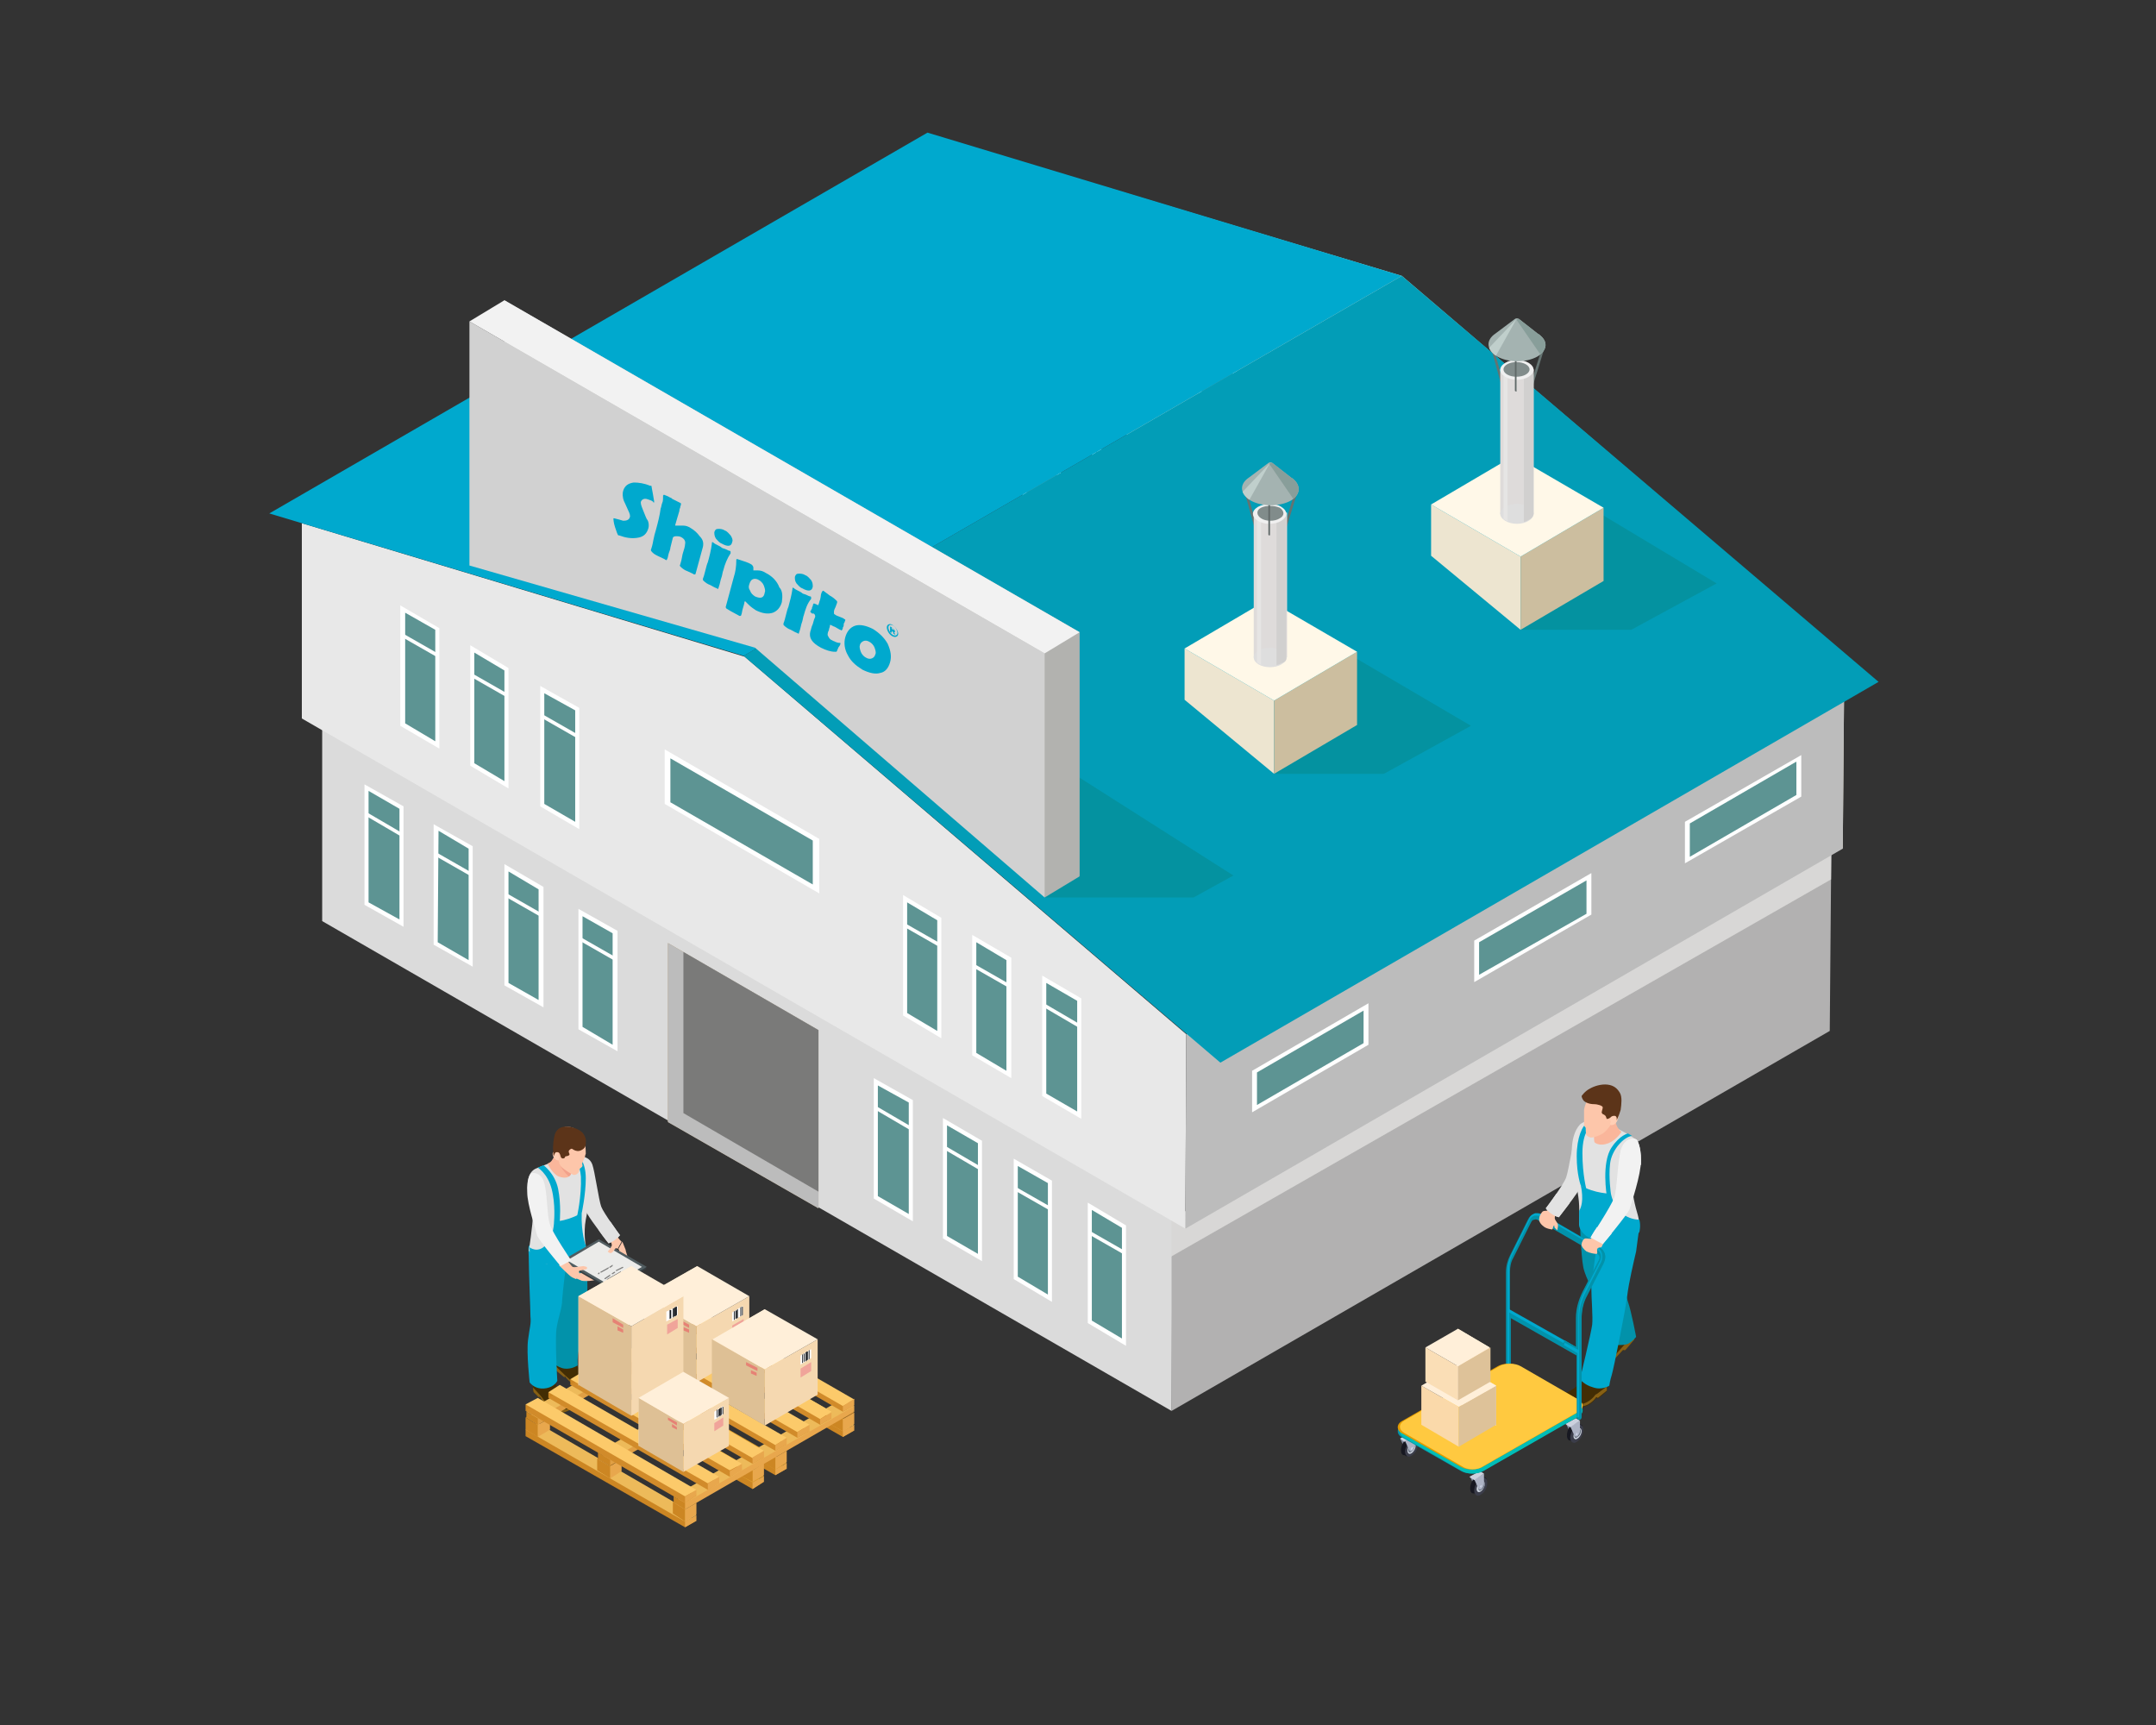 <?xml version="1.0" encoding="utf-8"?>
<!-- Generator: Adobe Illustrator 24.1.3, SVG Export Plug-In . SVG Version: 6.00 Build 0)  -->
<svg version="1.1" id="Layer_1" xmlns="http://www.w3.org/2000/svg" xmlns:xlink="http://www.w3.org/1999/xlink" x="0px" y="0px"
	 viewBox="0 0 265 212" style="enable-background:new 0 0 265 212;" xml:space="preserve">
<rect x="0" y="0" width="265" height="212" fill="#333333" stroke="none"/>
<style type="text/css">
	.st0{clip-path:url(#SVGID_2_);}
	.st1{fill:#D8D7D6;}
	.st2{fill:#DBDBDB;}
	.st3{fill:#E8E8E8;}
	.st4{fill:#FFFFFF;}
	.st5{fill:#5D9493;}
	.st6{fill:#B09974;}
	.st7{fill:#DED6C3;}
	.st8{fill:#BCBCBC;}
	.st9{fill:#029DB7;}
	.st10{fill:#00A9CE;}
	.st11{clip-path:url(#SVGID_4_);}
	.st12{fill:#7A7A79;}
	.st13{fill:#0492A0;}
	.st14{fill:#B2B2AF;}
	.st15{fill:#D1D1D1;}
	.st16{fill:#F2F2F2;}
	.st17{fill:#EDE5D0;}
	.st18{fill:#CCBE9F;}
	.st19{fill:#FFF8E8;}
	.st20{fill:#647371;}
	.st21{fill:#DEDBDA;}
	.st22{fill:#DEDEDE;}
	.st23{clip-path:url(#SVGID_6_);}
	.st24{fill:#E6E5E4;}
	.st25{fill:#D1D0CF;}
	.st26{fill:#F0F0F0;}
	.st27{fill:#818C8B;}
	.st28{fill:#606968;}
	.st29{clip-path:url(#SVGID_8_);}
	.st30{fill:#C0CFCC;}
	.st31{fill:#889E9A;}
	.st32{clip-path:url(#SVGID_10_);}
	.st33{clip-path:url(#SVGID_12_);}
	.st34{fill:#422D04;}
	.st35{clip-path:url(#SVGID_14_);fill:#876014;}
	.st36{fill:#0292AA;}
	.st37{fill:#E2E2E2;}
	.st38{clip-path:url(#SVGID_16_);fill:#F2A18B;}
	.st39{fill:#FDC6AA;}
	.st40{fill:#FFCFB5;}
	.st41{fill:#5C3419;}
	.st42{clip-path:url(#SVGID_18_);fill:#876014;}
	.st43{fill:#353D40;}
	.st44{fill:#515D61;}
	.st45{fill:#EBEBE9;}
	.st46{fill:#7D7D7C;}
	.st47{fill:#CC8623;}
	.st48{fill:#EDBA5A;}
	.st49{fill:#E8A74D;}
	.st50{fill:#B0731E;}
	.st51{fill:#DEA02E;}
	.st52{fill:#D9973A;}
	.st53{fill:#BD7C20;}
	.st54{fill:#E09F44;}
	.st55{fill:#D18B2A;}
	.st56{fill:#FCCA6A;}
	.st57{fill:#F5D8B0;}
	.st58{fill:#FCE4C2;}
	.st59{fill:#DEC095;}
	.st60{fill:#FFEFD9;}
	.st61{fill:#F0A49A;}
	.st62{fill:#E68275;}
	.st63{fill:#181C21;}
	.st64{fill:#876014;}
	.st65{clip-path:url(#SVGID_20_);}
	.st66{fill:#FAB69B;}
	.st67{fill:#858B9E;}
	.st68{fill:#171821;}
	.st69{fill:#3B3D4A;}
	.st70{fill:#CCD3DE;}
	.st71{fill:#636C7A;}
	.st72{fill:#ADB3C4;}
	.st73{fill:#CDD4E8;}
	.st74{fill:#CCD1DE;}
	.st75{fill:#00BDB7;}
	.st76{fill:#E39B00;}
	.st77{fill:#FFC940;}
	.st78{fill:#FAD9AA;}
	.st79{fill:#DEC299;}
	.st80{fill:#FADEB6;}
</style>
<g>
	<g>
		<g>
			<g>
				<defs>
					<polygon id="SVGID_1_" points="144,173.4 224.9,126.7 225.1,103.3 143.9,149.9 					"/>
				</defs>
				<use xlink:href="#SVGID_1_"  style="overflow:visible;fill:#B2B1B1;"/>
				<clipPath id="SVGID_2_">
					<use xlink:href="#SVGID_1_"  style="overflow:visible;"/>
				</clipPath>
				<g class="st0">
					<g>
						<g>
							<polygon class="st1" points="141.9,155.6 230.1,105.2 219.7,99.2 138.8,147.4 							"/>
						</g>
					</g>
				</g>
			</g>
			<g>
				<g>
					<g>
						<g>
							<polygon class="st2" points="144,173.4 39.6,113.2 39.6,84 144,144.3 							"/>
						</g>
					</g>
				</g>
				<g>
					<g>
						<g>
							<polygon class="st3" points="145.8,127.1 91.4,80.6 91.5,80.7 37.1,64.3 37.1,88.3 145.7,151 							"/>
						</g>
					</g>
				</g>
				<g>
					<g>
						<g>
							<g>
								<g>
									<polygon class="st4" points="54,92 49.2,89.2 49.2,74.4 54,77.2 									"/>
								</g>
							</g>
						</g>
						<g>
							<g>
								<g>
									<polygon class="st5" points="53.5,91.1 49.8,88.9 49.8,75.3 53.5,77.4 									"/>
								</g>
							</g>
						</g>
						<g>
							<g>
								<g>
									<polygon class="st4" points="53.8,80.8 49.6,78.4 49.6,77.9 53.8,80.3 									"/>
								</g>
							</g>
						</g>
					</g>
					<g>
						<g>
							<g>
								<g>
									<polygon class="st4" points="62.5,96.9 57.8,94.1 57.8,79.3 62.5,82.1 									"/>
								</g>
							</g>
						</g>
						<g>
							<g>
								<g>
									<polygon class="st5" points="62,96 58.3,93.8 58.3,80.2 62,82.4 									"/>
								</g>
							</g>
						</g>
						<g>
							<g>
								<g>
									<polygon class="st4" points="62.3,85.7 58.1,83.3 58.1,82.8 62.3,85.2 									"/>
								</g>
							</g>
						</g>
					</g>
					<g>
						<g>
							<g>
								<g>
									<polygon class="st4" points="71.2,101.9 66.4,99.1 66.4,84.3 71.2,87 									"/>
								</g>
							</g>
						</g>
						<g>
							<g>
								<g>
									<polygon class="st5" points="70.7,101 66.9,98.8 66.9,85.2 70.7,87.3 									"/>
								</g>
							</g>
						</g>
						<g>
							<g>
								<g>
									<polygon class="st4" points="70.9,90.7 66.7,88.3 66.7,87.8 70.9,90.2 									"/>
								</g>
							</g>
						</g>
					</g>
				</g>
				<g>
					<g>
						<g>
							<g>
								<g>
									<polygon class="st4" points="49.6,113.9 44.8,111.2 44.8,96.4 49.6,99.1 									"/>
								</g>
							</g>
						</g>
						<g>
							<g>
								<g>
									<polygon class="st5" points="49.1,113 45.3,110.9 45.3,97.2 49.1,99.4 									"/>
								</g>
							</g>
						</g>
						<g>
							<g>
								<g>
									<polygon class="st4" points="49.3,102.8 45.2,100.4 45.2,99.9 49.3,102.3 									"/>
								</g>
							</g>
						</g>
					</g>
					<g>
						<g>
							<g>
								<g>
									<polygon class="st4" points="58.1,118.8 53.3,116.1 53.3,101.3 58.1,104 									"/>
								</g>
							</g>
						</g>
						<g>
							<g>
								<g>
									<polygon class="st5" points="57.6,118 53.8,115.8 53.9,102.1 57.6,104.3 									"/>
								</g>
							</g>
						</g>
						<g>
							<g>
								<g>
									<polygon class="st4" points="57.9,107.7 53.7,105.3 53.7,104.8 57.9,107.2 									"/>
								</g>
							</g>
						</g>
					</g>
					<g>
						<g>
							<g>
								<g>
									<polygon class="st4" points="66.8,123.8 62,121.1 62,106.2 66.8,109 									"/>
								</g>
							</g>
						</g>
						<g>
							<g>
								<g>
									<polygon class="st5" points="66.2,122.9 62.5,120.8 62.5,107.1 66.2,109.3 									"/>
								</g>
							</g>
						</g>
						<g>
							<g>
								<g>
									<polygon class="st4" points="66.5,112.7 62.3,110.3 62.3,109.8 66.5,112.2 									"/>
								</g>
							</g>
						</g>
					</g>
				</g>
				<g>
					<g>
						<g>
							<g>
								<polygon class="st4" points="75.9,129.2 71.1,126.5 71.1,111.7 75.9,114.4 								"/>
							</g>
						</g>
					</g>
					<g>
						<g>
							<g>
								<polygon class="st5" points="75.3,128.4 71.6,126.2 71.6,112.6 75.3,114.7 								"/>
							</g>
						</g>
					</g>
					<g>
						<g>
							<g>
								<polygon class="st4" points="75.6,118.1 71.4,115.7 71.4,115.2 75.6,117.6 								"/>
							</g>
						</g>
					</g>
				</g>
				<g>
					<g>
						<g>
							<g>
								<g>
									<polygon class="st4" points="115.7,127.6 111,124.8 111,110 115.7,112.8 									"/>
								</g>
							</g>
						</g>
						<g>
							<g>
								<g>
									<polygon class="st5" points="115.2,126.7 111.5,124.5 111.5,110.9 115.2,113.1 									"/>
								</g>
							</g>
						</g>
						<g>
							<g>
								<g>
									<polygon class="st4" points="115.5,116.4 111.3,114 111.3,113.5 115.5,115.9 									"/>
								</g>
							</g>
						</g>
					</g>
					<g>
						<g>
							<g>
								<g>
									<polygon class="st4" points="124.3,132.5 119.5,129.7 119.5,114.9 124.3,117.7 									"/>
								</g>
							</g>
						</g>
						<g>
							<g>
								<g>
									<polygon class="st5" points="123.7,131.6 120,129.4 120,115.8 123.7,118 									"/>
								</g>
							</g>
						</g>
						<g>
							<g>
								<g>
									<polygon class="st4" points="124,121.4 119.8,119 119.8,118.5 124,120.9 									"/>
								</g>
							</g>
						</g>
					</g>
					<g>
						<g>
							<g>
								<g>
									<polygon class="st4" points="132.9,137.5 128.1,134.7 128.1,119.9 132.9,122.7 									"/>
								</g>
							</g>
						</g>
						<g>
							<g>
								<g>
									<polygon class="st5" points="132.4,136.6 128.6,134.4 128.6,120.8 132.4,123 									"/>
								</g>
							</g>
						</g>
						<g>
							<g>
								<g>
									<polygon class="st4" points="132.6,126.3 128.5,123.9 128.5,123.4 132.6,125.8 									"/>
								</g>
							</g>
						</g>
					</g>
				</g>
				<g>
					<g>
						<g>
							<g>
								<polygon class="st4" points="100.7,109.8 81.7,98.8 81.7,92.1 100.7,103.1 								"/>
							</g>
						</g>
					</g>
					<g>
						<g>
							<g>
								<polygon class="st5" points="99.9,108.7 82.4,98.6 82.4,93.2 99.9,103.3 								"/>
							</g>
						</g>
					</g>
				</g>
				<g>
					<g>
						<g>
							<g>
								<g>
									<polygon class="st4" points="112.2,150.1 107.4,147.3 107.4,132.5 112.2,135.2 									"/>
								</g>
							</g>
						</g>
						<g>
							<g>
								<g>
									<polygon class="st5" points="111.7,149.2 107.9,147 107.9,133.4 111.7,135.5 									"/>
								</g>
							</g>
						</g>
						<g>
							<g>
								<g>
									<polygon class="st4" points="111.9,138.9 107.8,136.5 107.8,136 111.9,138.4 									"/>
								</g>
							</g>
						</g>
					</g>
					<g>
						<g>
							<g>
								<g>
									<polygon class="st4" points="120.7,155 115.9,152.2 115.9,137.4 120.7,140.2 									"/>
								</g>
							</g>
						</g>
						<g>
							<g>
								<g>
									<polygon class="st5" points="120.2,154.1 116.4,151.9 116.4,138.3 120.2,140.5 									"/>
								</g>
							</g>
						</g>
						<g>
							<g>
								<g>
									<polygon class="st4" points="120.4,143.8 116.3,141.4 116.3,140.9 120.4,143.3 									"/>
								</g>
							</g>
						</g>
					</g>
					<g>
						<g>
							<g>
								<g>
									<polygon class="st4" points="129.3,160 124.6,157.2 124.6,142.4 129.3,145.1 									"/>
								</g>
							</g>
						</g>
						<g>
							<g>
								<g>
									<polygon class="st5" points="128.8,159.1 125.1,156.9 125.1,143.3 128.8,145.4 									"/>
								</g>
							</g>
						</g>
						<g>
							<g>
								<g>
									<polygon class="st4" points="129.1,148.8 124.9,146.4 124.9,145.9 129.1,148.3 									"/>
								</g>
							</g>
						</g>
					</g>
				</g>
				<g>
					<g>
						<g>
							<g>
								<polygon class="st4" points="138.4,165.4 133.7,162.6 133.7,147.8 138.4,150.6 								"/>
							</g>
						</g>
					</g>
					<g>
						<g>
							<g>
								<polygon class="st5" points="137.9,164.5 134.2,162.3 134.2,148.7 137.9,150.9 								"/>
							</g>
						</g>
					</g>
					<g>
						<g>
							<g>
								<polygon class="st4" points="138.2,154.2 134,151.8 134,151.3 138.2,153.7 								"/>
							</g>
						</g>
					</g>
				</g>
				<g>
					<g>
						<g>
							<polygon class="st6" points="100.6,126.6 82.1,115.9 82.1,137.9 100.6,148.5 							"/>
						</g>
					</g>
				</g>
			</g>
			<g>
				<g>
					<g>
						<g>
							<polygon class="st7" points="226.7,80.4 172.3,33.9 172.3,33.9 117.9,17.6 117.9,41.6 226.5,104.3 							"/>
						</g>
					</g>
				</g>
				<g>
					<g>
						<g>
							<g>
								<g>
									<polygon class="st4" points="134.9,45.2 130.1,42.5 130.1,27.7 134.9,30.4 									"/>
								</g>
							</g>
						</g>
						<g>
							<g>
								<g>
									<polygon class="st5" points="134.4,44.3 130.6,42.2 130.6,28.5 134.4,30.7 									"/>
								</g>
							</g>
						</g>
						<g>
							<g>
								<g>
									<polygon class="st4" points="134.6,34.1 130.4,31.7 130.4,31.2 134.6,33.6 									"/>
								</g>
							</g>
						</g>
					</g>
					<g>
						<g>
							<g>
								<g>
									<polygon class="st4" points="143.4,50.1 138.6,47.4 138.6,32.6 143.4,35.3 									"/>
								</g>
							</g>
						</g>
						<g>
							<g>
								<g>
									<polygon class="st5" points="142.9,49.3 139.1,47.1 139.1,33.5 142.9,35.6 									"/>
								</g>
							</g>
						</g>
						<g>
							<g>
								<g>
									<polygon class="st4" points="143.1,39 138.9,36.6 138.9,36.1 143.1,38.5 									"/>
								</g>
							</g>
						</g>
					</g>
					<g>
						<g>
							<g>
								<g>
									<polygon class="st4" points="152,55.1 147.2,52.4 147.2,37.6 152,40.3 									"/>
								</g>
							</g>
						</g>
						<g>
							<g>
								<g>
									<polygon class="st5" points="151.5,54.2 147.7,52.1 147.7,38.4 151.5,40.6 									"/>
								</g>
							</g>
						</g>
						<g>
							<g>
								<g>
									<polygon class="st4" points="151.7,44 147.6,41.6 147.6,41.1 151.7,43.5 									"/>
								</g>
							</g>
						</g>
					</g>
				</g>
				<g>
					<g>
						<g>
							<g>
								<g>
									<polygon class="st4" points="130.4,67.2 125.7,64.4 125.7,49.6 130.4,52.4 									"/>
								</g>
							</g>
						</g>
						<g>
							<g>
								<g>
									<polygon class="st5" points="129.9,66.3 126.2,64.1 126.2,50.5 129.9,52.7 									"/>
								</g>
							</g>
						</g>
						<g>
							<g>
								<g>
									<polygon class="st4" points="130.2,56 126,53.6 126,53.2 130.2,55.6 									"/>
								</g>
							</g>
						</g>
					</g>
					<g>
						<g>
							<g>
								<g>
									<polygon class="st4" points="139,72.1 134.2,69.3 134.2,54.5 139,57.3 									"/>
								</g>
							</g>
						</g>
						<g>
							<g>
								<g>
									<polygon class="st5" points="138.4,71.2 134.7,69.1 134.7,55.4 138.4,57.6 									"/>
								</g>
							</g>
						</g>
						<g>
							<g>
								<g>
									<polygon class="st4" points="138.7,61 134.5,58.6 134.5,58.1 138.7,60.5 									"/>
								</g>
							</g>
						</g>
					</g>
					<g>
						<g>
							<g>
								<g>
									<polygon class="st4" points="147.6,77.1 142.8,74.3 142.8,59.5 147.6,62.3 									"/>
								</g>
							</g>
						</g>
						<g>
							<g>
								<g>
									<polygon class="st5" points="147.1,76.2 143.3,74 143.3,60.4 147.1,62.6 									"/>
								</g>
							</g>
						</g>
						<g>
							<g>
								<g>
									<polygon class="st4" points="147.3,65.9 143.1,63.5 143.1,63.1 147.3,65.5 									"/>
								</g>
							</g>
						</g>
					</g>
				</g>
				<g>
					<g>
						<g>
							<g>
								<polygon class="st4" points="156.7,82.5 151.9,79.8 151.9,64.9 156.7,67.7 								"/>
							</g>
						</g>
					</g>
					<g>
						<g>
							<g>
								<polygon class="st5" points="156.2,81.6 152.4,79.5 152.4,65.8 156.2,68 								"/>
							</g>
						</g>
					</g>
					<g>
						<g>
							<g>
								<polygon class="st4" points="156.4,71.4 152.3,69 152.3,68.5 156.4,70.9 								"/>
							</g>
						</g>
					</g>
				</g>
				<g>
					<g>
						<g>
							<g>
								<g>
									<polygon class="st4" points="196.6,80.9 191.8,78.1 191.8,63.3 196.6,66 									"/>
								</g>
							</g>
						</g>
						<g>
							<g>
								<g>
									<polygon class="st5" points="196.1,80 192.3,77.8 192.3,64.2 196.1,66.3 									"/>
								</g>
							</g>
						</g>
						<g>
							<g>
								<g>
									<polygon class="st4" points="196.3,69.7 192.1,67.3 192.1,66.8 196.3,69.2 									"/>
								</g>
							</g>
						</g>
					</g>
					<g>
						<g>
							<g>
								<g>
									<polygon class="st4" points="205.1,85.8 200.3,83 200.3,68.2 205.1,71 									"/>
								</g>
							</g>
						</g>
						<g>
							<g>
								<g>
									<polygon class="st5" points="204.6,84.9 200.8,82.7 200.8,69.1 204.6,71.3 									"/>
								</g>
							</g>
						</g>
						<g>
							<g>
								<g>
									<polygon class="st4" points="204.8,74.6 200.7,72.2 200.7,71.7 204.8,74.1 									"/>
								</g>
							</g>
						</g>
					</g>
					<g>
						<g>
							<g>
								<g>
									<polygon class="st4" points="213.7,90.8 208.9,88 208.9,73.2 213.7,75.9 									"/>
								</g>
							</g>
						</g>
						<g>
							<g>
								<g>
									<polygon class="st5" points="213.2,89.9 209.4,87.7 209.4,74.1 213.2,76.2 									"/>
								</g>
							</g>
						</g>
						<g>
							<g>
								<g>
									<polygon class="st4" points="213.4,79.6 209.3,77.2 209.3,76.7 213.4,79.1 									"/>
								</g>
							</g>
						</g>
					</g>
				</g>
				<g>
					<g>
						<g>
							<g>
								<polygon class="st4" points="181.5,63.1 162.5,52.1 162.5,45.3 181.5,56.3 								"/>
							</g>
						</g>
					</g>
					<g>
						<g>
							<g>
								<polygon class="st5" points="180.7,61.9 163.3,51.9 163.3,46.5 180.7,56.6 								"/>
							</g>
						</g>
					</g>
				</g>
				<g>
					<g>
						<g>
							<g>
								<g>
									<polygon class="st4" points="193,103.3 188.2,100.6 188.2,85.8 193,88.5 									"/>
								</g>
							</g>
						</g>
						<g>
							<g>
								<g>
									<polygon class="st5" points="192.5,102.4 188.7,100.3 188.7,86.6 192.5,88.8 									"/>
								</g>
							</g>
						</g>
						<g>
							<g>
								<g>
									<polygon class="st4" points="192.8,92.2 188.6,89.8 188.6,89.3 192.8,91.7 									"/>
								</g>
							</g>
						</g>
					</g>
					<g>
						<g>
							<g>
								<g>
									<polygon class="st4" points="201.5,108.2 196.8,105.5 196.8,90.7 201.5,93.4 									"/>
								</g>
							</g>
						</g>
						<g>
							<g>
								<g>
									<polygon class="st5" points="201,107.4 197.3,105.2 197.3,91.6 201,93.7 									"/>
								</g>
							</g>
						</g>
						<g>
							<g>
								<g>
									<polygon class="st4" points="201.3,97.1 197.1,94.7 197.1,94.2 201.3,96.6 									"/>
								</g>
							</g>
						</g>
					</g>
					<g>
						<g>
							<g>
								<g>
									<polygon class="st4" points="210.2,113.2 205.4,110.5 205.4,95.6 210.2,98.4 									"/>
								</g>
							</g>
						</g>
						<g>
							<g>
								<g>
									<polygon class="st5" points="209.7,112.3 205.9,110.2 205.9,96.5 209.7,98.7 									"/>
								</g>
							</g>
						</g>
						<g>
							<g>
								<g>
									<polygon class="st4" points="209.9,102.1 205.7,99.7 205.7,99.2 209.9,101.6 									"/>
								</g>
							</g>
						</g>
					</g>
				</g>
				<g>
					<g>
						<g>
							<g>
								<polygon class="st4" points="219,107.5 214.8,105.1 214.8,104.6 219,107 								"/>
							</g>
						</g>
					</g>
				</g>
				<g>
					<g>
						<g>
							<polygon class="st6" points="181.4,79.8 163,69.2 163,91.2 181.4,101.8 							"/>
						</g>
					</g>
				</g>
			</g>
			<g>
				<g>
					<g>
						<polygon class="st8" points="145.8,127.1 226.7,80.4 226.5,104.3 145.7,151 						"/>
					</g>
				</g>
			</g>
			<g>
				<g>
					<g>
						<polygon class="st9" points="91.4,80.6 150,130.6 230.9,83.8 172.3,33.9 						"/>
					</g>
				</g>
			</g>
			<g>
				<g>
					<g>
						<polygon class="st10" points="114,16.3 172.3,33.9 91.4,80.6 33.1,63.1 						"/>
					</g>
				</g>
			</g>
			<g>
				<defs>
					<polygon id="SVGID_3_" points="100.6,126.6 82.1,115.9 82.1,137.9 100.6,148.5 					"/>
				</defs>
				<use xlink:href="#SVGID_3_"  style="overflow:visible;fill:#BCBCBC;"/>
				<clipPath id="SVGID_4_">
					<use xlink:href="#SVGID_3_"  style="overflow:visible;"/>
				</clipPath>
				<g class="st11">
					<g>
						<g>
							<polygon class="st12" points="102.4,125.5 84,114.9 84,136.8 102.4,147.5 							"/>
						</g>
					</g>
				</g>
			</g>
		</g>
		<g>
			<g>
				<g>
					<polygon class="st13" points="128.4,110.3 146.7,110.3 151.6,107.6 114.5,84 					"/>
				</g>
			</g>
		</g>
		<g>
			<g>
				<g>
					<polygon class="st14" points="132.7,107.7 97.1,77 62,66.9 62,36.9 132.7,77.7 					"/>
				</g>
			</g>
		</g>
		<g>
			<g>
				<g>
					<polygon class="st14" points="128.4,110.3 132.7,107.7 127,98.7 					"/>
				</g>
			</g>
		</g>
		<g>
			<g>
				<g>
					<polygon class="st15" points="128.4,110.3 92.8,79.6 57.7,69.5 57.7,39.5 128.4,80.3 					"/>
				</g>
			</g>
		</g>
		<g>
			<g>
				<g>
					<polygon class="st16" points="128.4,80.3 132.7,77.7 62,36.9 57.7,39.5 					"/>
				</g>
			</g>
		</g>
		<g>
			<g>
				<g>
					<g>
						<polygon class="st13" points="156.6,95.1 170.1,95.1 180.8,89.2 160.7,77.4 						"/>
					</g>
				</g>
			</g>
			<g>
				<g>
					<g>
						<g>
							<g>
								<polygon class="st17" points="145.6,86 145.6,79.7 156.6,86.1 156.6,95.1 								"/>
							</g>
						</g>
					</g>
					<g>
						<g>
							<g>
								<polygon class="st18" points="156.6,86.1 166.8,80.1 166.8,89.1 156.6,95.1 								"/>
							</g>
						</g>
					</g>
					<g>
						<g>
							<g>
								<polygon class="st19" points="145.6,79.7 155.8,73.7 166.8,80.1 156.6,86.1 								"/>
							</g>
						</g>
					</g>
				</g>
				<g>
					<g>
						<g>
							<g>
								<g>
									
										<rect x="153.7" y="60" transform="matrix(0.964 -0.265 0.265 0.964 -11.166 43.057)" class="st20" width="0.3" height="5.6"/>
								</g>
							</g>
						</g>
					</g>
					<g>
						<g>
							<g>
								<g>
									
										<rect x="155.5" y="63.1" transform="matrix(0.295 -0.956 0.956 0.295 51.274 195.98)" class="st20" width="5.9" height="0.3"/>
								</g>
							</g>
						</g>
					</g>
					<g>
						<g>
							<g>
								<g>
									<g>
										<g>
											<rect x="154.1" y="63" class="st21" width="4.1" height="17.8"/>
										</g>
									</g>
								</g>
							</g>
						</g>
						<g>
							<g>
								<g>
									<g>
										<g>
											<ellipse class="st22" cx="156.1" cy="80.8" rx="2" ry="1.2"/>
										</g>
									</g>
								</g>
							</g>
						</g>
						<g>
							<defs>
								<path id="SVGID_5_" d="M158.1,80.7V63h-4.1v17.7c0,0.3,0.2,0.6,0.6,0.8c0.8,0.5,2.1,0.5,2.9,0
									C158,81.4,158.2,81.1,158.1,80.7z"/>
							</defs>
							<clipPath id="SVGID_6_">
								<use xlink:href="#SVGID_5_"  style="overflow:visible;"/>
							</clipPath>
							<g class="st23">
								<g>
									<g>
										<g>
											<g>
												<rect x="154.5" y="63.5" class="st24" width="0.5" height="19.3"/>
											</g>
										</g>
									</g>
								</g>
							</g>
							<g class="st23">
								<g>
									<g>
										<g>
											<g>
												<rect x="156.9" y="62.5" class="st25" width="1.8" height="20.4"/>
											</g>
										</g>
									</g>
								</g>
							</g>
						</g>
						<g>
							<g>
								<g>
									<g>
										<g>
											<path class="st26" d="M157.5,62.3c0.8,0.5,0.8,1.2,0,1.7c-0.8,0.5-2.1,0.5-2.9,0c-0.8-0.5-0.8-1.2,0-1.7
												C155.5,61.8,156.8,61.8,157.5,62.3z"/>
										</g>
									</g>
								</g>
							</g>
						</g>
					</g>
					<g>
						<g>
							<g>
								<g>
									<g>
										<path class="st27" d="M157.3,62.4c0.6,0.4,0.6,1,0,1.3c-0.6,0.4-1.7,0.4-2.3,0c-0.6-0.4-0.6-1,0-1.3
											C155.6,62.1,156.6,62.1,157.3,62.4z"/>
									</g>
								</g>
							</g>
						</g>
					</g>
					<g>
						<g>
							<g>
								<g>
									<path class="st28" d="M156,65.8c-0.1,0-0.1-0.1-0.1-0.1v-4c0-0.1,0.1-0.1,0.1-0.1s0.1,0.1,0.1,0.1v4
										C156.1,65.8,156.1,65.8,156,65.8z"/>
								</g>
							</g>
						</g>
					</g>
					<g>
						<defs>
							<path id="SVGID_7_" d="M159.1,59c-0.1-0.1-0.2-0.2-0.4-0.3l-2.3-1.8c0,0,0,0,0,0c-0.1-0.1-0.4-0.1-0.5,0c0,0,0,0,0,0
								c0,0-2.4,1.8-2.4,1.8c-1.2,0.8-1.1,2,0.2,2.8c1.4,0.8,3.6,0.8,5,0C159.8,60.8,159.9,59.8,159.1,59z"/>
						</defs>
						<use xlink:href="#SVGID_7_"  style="overflow:visible;fill:#A4B3B1;"/>
						<clipPath id="SVGID_8_">
							<use xlink:href="#SVGID_7_"  style="overflow:visible;"/>
						</clipPath>
						<g class="st29">
							<g>
								<g>
									<g>
										<polygon class="st30" points="156.1,56.9 152.3,60.9 153.3,61.9 										"/>
									</g>
								</g>
							</g>
						</g>
						<g class="st29">
							<g>
								<g>
									<g>
										<path class="st31" d="M159.3,61.8l-3.3-4.8c0,0,0.4-0.3,1,0c0.6,0.3,3.2,2.7,3.2,2.7S159.7,61.5,159.3,61.8z"/>
									</g>
								</g>
							</g>
						</g>
					</g>
				</g>
			</g>
		</g>
		<g>
			<g>
				<g>
					<g>
						<polygon class="st13" points="186.9,77.4 200.5,77.4 211,71.7 191,59.7 						"/>
					</g>
				</g>
			</g>
			<g>
				<g>
					<g>
						<g>
							<g>
								<polygon class="st17" points="175.9,68.3 175.9,62 186.9,68.4 186.9,77.4 								"/>
							</g>
						</g>
					</g>
					<g>
						<g>
							<g>
								<polygon class="st18" points="186.9,68.4 197.1,62.4 197.1,71.4 186.9,77.4 								"/>
							</g>
						</g>
					</g>
					<g>
						<g>
							<g>
								<polygon class="st19" points="175.9,62 186.1,56 197.1,62.4 186.9,68.4 								"/>
							</g>
						</g>
					</g>
				</g>
				<g>
					<g>
						<g>
							<g>
								<g>
									
										<rect x="184" y="42.4" transform="matrix(0.964 -0.265 0.265 0.964 -5.386 50.47)" class="st20" width="0.3" height="5.6"/>
								</g>
							</g>
						</g>
					</g>
					<g>
						<g>
							<g>
								<g>
									
										<rect x="185.8" y="45.4" transform="matrix(0.295 -0.956 0.956 0.295 89.608 212.514)" class="st20" width="5.9" height="0.3"/>
								</g>
							</g>
						</g>
					</g>
					<g>
						<g>
							<g>
								<g>
									<g>
										<g>
											<rect x="184.4" y="45.4" class="st21" width="4.1" height="17.8"/>
										</g>
									</g>
								</g>
							</g>
						</g>
						<g>
							<g>
								<g>
									<g>
										<g>
											<path class="st22" d="M187.9,62.3c0.8,0.5,0.8,1.2,0,1.7c-0.8,0.5-2.1,0.5-2.9,0c-0.8-0.5-0.8-1.2,0-1.7
												C185.8,61.8,187.1,61.8,187.9,62.3z"/>
										</g>
									</g>
								</g>
							</g>
						</g>
						<g>
							<defs>
								<path id="SVGID_9_" d="M188.5,63.1V45.4h-4.1v17.7c0,0.3,0.2,0.6,0.6,0.8c0.8,0.5,2.1,0.5,2.9,0
									C188.3,63.7,188.5,63.4,188.5,63.1z"/>
							</defs>
							<clipPath id="SVGID_10_">
								<use xlink:href="#SVGID_9_"  style="overflow:visible;"/>
							</clipPath>
							<g class="st32">
								<g>
									<g>
										<g>
											<g>
												<rect x="184.8" y="45.8" class="st24" width="0.5" height="19.3"/>
											</g>
										</g>
									</g>
								</g>
							</g>
							<g class="st32">
								<g>
									<g>
										<g>
											<g>
												<rect x="187.3" y="44.8" class="st25" width="1.8" height="20.4"/>
											</g>
										</g>
									</g>
								</g>
							</g>
						</g>
						<g>
							<g>
								<g>
									<g>
										<g>
											<path class="st26" d="M187.9,44.6c0.8,0.5,0.8,1.2,0,1.7c-0.8,0.5-2.1,0.5-2.9,0c-0.8-0.5-0.8-1.2,0-1.7
												C185.8,44.1,187.1,44.1,187.9,44.6z"/>
										</g>
									</g>
								</g>
							</g>
						</g>
					</g>
					<g>
						<g>
							<g>
								<g>
									<g>
										<ellipse class="st27" cx="186.4" cy="45.4" rx="1.6" ry="0.9"/>
									</g>
								</g>
							</g>
						</g>
					</g>
					<g>
						<g>
							<g>
								<g>
									<path class="st28" d="M186.3,48.1c-0.1,0-0.1-0.1-0.1-0.1v-4c0-0.1,0.1-0.1,0.1-0.1c0.1,0,0.1,0.1,0.1,0.1v4
										C186.5,48.1,186.4,48.1,186.3,48.1z"/>
								</g>
							</g>
						</g>
					</g>
					<g>
						<defs>
							<path id="SVGID_11_" d="M189.4,41.3c-0.1-0.1-0.2-0.2-0.4-0.3l-2.3-1.8c0,0,0,0,0,0c-0.1-0.1-0.4-0.1-0.5,0c0,0,0,0,0,0
								c0,0-2.4,1.8-2.4,1.8c-1.2,0.8-1.1,2,0.2,2.8c1.4,0.8,3.6,0.8,5,0C190.1,43.1,190.3,42.1,189.4,41.3z"/>
						</defs>
						<use xlink:href="#SVGID_11_"  style="overflow:visible;fill:#A4B3B1;"/>
						<clipPath id="SVGID_12_">
							<use xlink:href="#SVGID_11_"  style="overflow:visible;"/>
						</clipPath>
						<g class="st33">
							<g>
								<g>
									<g>
										<polygon class="st30" points="186.4,39.2 182.6,43.2 183.6,44.2 										"/>
									</g>
								</g>
							</g>
						</g>
						<g class="st33">
							<g>
								<g>
									<g>
										<path class="st31" d="M189.7,44.1l-3.3-4.8c0,0,0.4-0.3,1,0c0.6,0.3,3.2,2.7,3.2,2.7S190,43.9,189.7,44.1z"/>
									</g>
								</g>
							</g>
						</g>
					</g>
				</g>
			</g>
		</g>
		<g>
			<g>
				<g>
					<g>
						<polygon class="st4" points="168.2,123.3 153.9,131.6 153.9,136.7 168.2,128.4 						"/>
					</g>
				</g>
			</g>
			<g>
				<g>
					<g>
						<polygon class="st5" points="167.6,124.2 154.5,131.8 154.5,135.8 167.6,128.2 						"/>
					</g>
				</g>
			</g>
		</g>
		<g>
			<g>
				<g>
					<g>
						<polygon class="st4" points="195.6,107.3 181.2,115.6 181.2,120.7 195.6,112.4 						"/>
					</g>
				</g>
			</g>
			<g>
				<g>
					<g>
						<polygon class="st5" points="195,108.2 181.8,115.8 181.8,119.8 195,112.3 						"/>
					</g>
				</g>
			</g>
		</g>
		<g>
			<g>
				<g>
					<g>
						<polygon class="st4" points="221.4,92.8 207.1,101 207.1,106.1 221.4,97.9 						"/>
					</g>
				</g>
			</g>
			<g>
				<g>
					<g>
						<polygon class="st5" points="220.8,93.6 207.7,101.2 207.7,105.3 220.8,97.7 						"/>
					</g>
				</g>
			</g>
		</g>
	</g>
	<g>
		<g>
			<path class="st10" d="M79.7,64.9c-0.2,0.7-0.6,1.1-1.4,1.2c-0.7,0.1-1.4,0-2.2-0.3c0,0,0,0-0.1,0c-0.1-0.1-0.2-0.4-0.4-1
				c-0.2-0.6-0.2-1-0.2-1.1c0,0,0,0,0.1,0c0.4,0.1,0.8,0.2,1.1,0.3c0.4,0,0.7-0.1,0.8-0.4c0.1-0.2,0-0.5-0.2-0.9
				c-0.3-0.7-0.5-1.1-0.5-1.1c-0.2-0.5-0.2-1-0.1-1.3c0.2-0.6,0.6-0.9,1.3-1c0.6,0,1.3,0.1,2,0.4c0,0,0.1,0,0.1,0
				c0.1,0,0.1,0.1,0.1,0.2c0.1,0.5,0.2,1.1,0.3,1.7c0,0,0,0,0,0.1c0,0.1-0.1,0.1-0.1,0c0,0,0,0,0,0c0,0-0.1-0.1-0.1-0.1
				c-0.1,0-0.1-0.1-0.2-0.1c-0.3-0.1-0.5-0.2-0.7-0.2c-0.2,0-0.4,0.1-0.5,0.3c-0.1,0.2,0,0.5,0.2,1c0.3,0.8,0.5,1.2,0.5,1.2
				C79.7,64,79.8,64.5,79.7,64.9z"/>
			<path class="st10" d="M86.4,67.2l-0.9,3.3c0,0.1-0.1,0.1-0.2,0.1c-0.1-0.1-0.4-0.2-0.8-0.4c-0.3-0.1-0.6-0.3-0.8-0.5
				c-0.1-0.1-0.2-0.2-0.1-0.3c0.1-0.3,0.2-0.7,0.3-1.3c0.2-0.6,0.3-1,0.3-1.2c0.1-0.4-0.1-0.7-0.5-0.9c-0.2-0.1-0.4-0.1-0.6-0.1
				c-0.2,0-0.4,0.1-0.4,0.2l-0.3,1.2c0,0.2-0.1,0.4-0.2,0.7c-0.1,0.3-0.1,0.6-0.2,0.7c0,0.1-0.1,0.2-0.2,0.1c-0.1-0.1-0.4-0.2-1-0.5
				c-0.2-0.1-0.4-0.2-0.6-0.4c-0.1-0.1-0.2-0.2-0.2-0.3c0.1-0.3,0.2-0.6,0.3-1.2c0.1-0.5,0.2-0.9,0.3-1.2c0.3-1.1,0.5-1.9,0.6-2.7
				c0.1-0.2,0.1-0.5,0.2-0.7c0.1-0.2,0.1-0.5,0.1-0.8c0,0,0-0.1,0-0.1c0,0,0.1-0.1,0.1-0.1c0.2,0.1,0.3,0.1,0.5,0.2
				c0.3,0.2,0.5,0.2,0.5,0.3l1,0.5c0.1,0,0.1,0.1,0.1,0.2c0,0.1-0.1,0.2-0.1,0.4c-0.1,0.2-0.1,0.3-0.1,0.4c-0.2,0.7-0.4,1.3-0.5,1.7
				c0,0.1,0,0.1,0,0.1c0,0,0.1,0,0.3,0c0.2,0,0.5,0,0.7,0c0.3,0,0.6,0.1,0.9,0.3c0.5,0.3,0.8,0.6,1.1,1
				C86.4,66.3,86.5,66.7,86.4,67.2z"/>
			<path class="st10" d="M88.9,70.1c-0.1,0.2-0.1,0.6-0.3,1.1c-0.1,0.5-0.2,0.8-0.3,1.1c0,0.1-0.1,0.1-0.2,0
				c-0.3-0.1-0.6-0.3-0.8-0.4c-0.3-0.1-0.6-0.3-0.8-0.5c-0.1-0.1-0.1-0.1-0.1-0.1c0-0.1,0-0.1,0-0.2c0.1-0.2,0.2-0.6,0.3-1
				c0.1-0.4,0.2-0.8,0.3-1c0.2-0.7,0.4-1.5,0.5-2.3c0,0,0-0.1,0-0.1c0-0.1,0.1-0.1,0.2,0s0.3,0.2,0.5,0.3c0.2,0.1,0.4,0.2,0.5,0.3
				s0.3,0.1,0.5,0.2c0.2,0.1,0.4,0.2,0.5,0.2c0.1,0,0.1,0.1,0.1,0.2c0,0,0,0,0,0.1C89.4,68.6,89.1,69.3,88.9,70.1z M90,66.6
				c-0.1,0.6-0.6,0.6-1.3,0.2c-0.3-0.1-0.5-0.4-0.7-0.6c-0.2-0.3-0.2-0.6-0.2-0.8c0.1-0.3,0.2-0.4,0.5-0.4c0.2,0,0.5,0,0.8,0.2
				c0.3,0.1,0.5,0.4,0.7,0.6C90,66.1,90.1,66.4,90,66.6L90,66.6z"/>
			<path class="st10" d="M96.1,74c-0.2,0.7-0.6,1.1-1.1,1.3c-0.6,0.2-1.3,0.1-2.1-0.3c-0.3-0.2-0.6-0.4-0.9-0.7
				c-0.3-0.3-0.4-0.4-0.4-0.4c0,0-0.1,0-0.1,0.1c0,0.2-0.1,0.4-0.2,0.8c-0.1,0.3-0.1,0.6-0.2,0.8c0,0.1-0.1,0.1-0.2,0.1c0,0,0,0,0,0
				l-1.1-0.6c-0.2-0.1-0.3-0.2-0.5-0.3c-0.1-0.1-0.1-0.2-0.1-0.2c0,0,0,0,0,0l1-3.7c0.2-0.6,0.3-1.3,0.3-2c0,0,0-0.1,0-0.1
				c0,0,0-0.1,0.1-0.1c0.3,0.1,0.6,0.2,0.9,0.3c0.3,0.1,0.6,0.2,0.9,0.4c0.1,0.1,0.2,0.2,0.2,0.4s0,0.3,0,0.3c0,0,0.1,0,0.5,0
				c0.4,0,0.7,0.1,1,0.3c0.8,0.4,1.4,1,1.7,1.8C96.2,72.6,96.2,73.3,96.1,74z M94,72.8c0.1-0.2,0-0.5-0.1-0.8
				c-0.1-0.3-0.4-0.6-0.6-0.7c-0.3-0.2-0.6-0.2-0.8-0.1c-0.2,0.1-0.3,0.3-0.4,0.6c-0.1,0.3-0.1,0.5,0.1,0.8c0.1,0.3,0.3,0.5,0.6,0.7
				C93.5,73.6,93.9,73.5,94,72.8L94,72.8z"/>
			<path class="st10" d="M98.8,75.6c-0.1,0.2-0.1,0.6-0.3,1.1c-0.1,0.5-0.2,0.8-0.3,1.1c0,0.1-0.1,0.1-0.2,0
				c-0.3-0.1-0.6-0.3-0.8-0.4c-0.3-0.1-0.6-0.3-0.8-0.5c-0.1-0.1-0.1-0.1-0.1-0.1c0-0.1,0-0.1,0-0.2c0.1-0.2,0.2-0.6,0.3-1
				c0.1-0.4,0.2-0.8,0.3-1c0.2-0.7,0.4-1.5,0.5-2.2c0-0.1,0-0.1,0-0.1c0-0.1,0.1-0.1,0.2,0s0.3,0.2,0.5,0.3c0.2,0.1,0.4,0.2,0.5,0.3
				c0.1,0.1,0.3,0.1,0.5,0.2c0.2,0.1,0.4,0.2,0.5,0.2c0.1,0,0.1,0.1,0.1,0.2c0,0,0,0,0,0.1C99.2,74.2,99,74.9,98.8,75.6z M99.9,72.1
				c-0.1,0.6-0.6,0.6-1.3,0.2c-0.3-0.1-0.5-0.4-0.7-0.6c-0.2-0.3-0.2-0.5-0.2-0.8c0.1-0.3,0.2-0.4,0.5-0.4c0.2,0,0.5,0,0.8,0.2
				c0.3,0.1,0.5,0.4,0.7,0.6C99.9,71.6,99.9,71.9,99.9,72.1L99.9,72.1z"/>
			<path class="st10" d="M103.3,79.1c0,0.1-0.1,0.3-0.2,0.4c-0.1,0.1-0.1,0.3-0.2,0.4c0,0.1,0,0.1-0.1,0.2c-0.1,0-0.1,0-0.2,0
				c-0.5,0-1.1-0.2-1.7-0.5c-1.1-0.6-1.5-1.2-1.3-2c0.1-0.2,0.1-0.5,0.3-0.9c0.1-0.4,0.2-0.7,0.3-0.9c0-0.1,0-0.3-0.2-0.4l-0.1,0
				c0,0-0.1,0-0.1,0c-0.1-0.1-0.2-0.2-0.2-0.2c0-0.1,0-0.1,0.1-0.2c0-0.1,0.1-0.2,0.1-0.2c0-0.1,0-0.2,0.1-0.3c0-0.1,0-0.2,0.1-0.3
				c0-0.1,0.1,0,0.4,0.1c0.1,0.1,0.2,0.1,0.2,0c0.1-0.2,0.1-0.4,0.2-0.6c0.1-0.4,0.1-0.6,0.1-0.6c0.1-0.4,0.2-0.5,0.3-0.5
				c0.1,0.1,0.3,0.2,0.4,0.3c0.1,0.1,0.3,0.2,0.4,0.3c0.2,0.1,0.5,0.3,0.8,0.6c0.1,0.1,0.1,0.1,0.1,0.2c0,0.1-0.1,0.3-0.2,0.6
				c-0.1,0.2-0.2,0.4-0.2,0.6c0,0.2,0,0.3,0.1,0.3c0.1,0.1,0.3,0.2,0.6,0.3s0.5,0.2,0.6,0.3c0.1,0,0.1,0.1,0.1,0.1
				c0,0.1-0.1,0.2-0.1,0.3c-0.1,0.1-0.1,0.2-0.1,0.3c0,0.1,0,0.2-0.1,0.3c0,0.2-0.1,0.3-0.1,0.3c0,0.1-0.1,0.1-0.2,0
				c-0.1,0-0.2-0.1-0.4-0.2c-0.2-0.1-0.3-0.2-0.4-0.2l-0.4-0.2c-0.1,0-0.1,0-0.1,0.2l-0.1,0.3c0,0.2-0.1,0.3-0.1,0.3
				c-0.1,0.3-0.1,0.5,0,0.6c0.1,0.2,0.2,0.4,0.5,0.5c0.1,0.1,0.3,0.1,0.4,0.2c0.1,0,0.2,0.1,0.4,0.1C103.3,79,103.3,79,103.3,79.1z"
				/>
			<path class="st10" d="M109.4,81.4c-0.2,0.7-0.6,1.2-1.2,1.3c-0.6,0.2-1.4,0-2.2-0.4c-0.8-0.5-1.4-1-1.8-1.8
				c-0.4-0.7-0.5-1.5-0.3-2.2c0.2-0.7,0.6-1.2,1.2-1.4c0.6-0.2,1.4,0,2.2,0.4c0.8,0.5,1.4,1.1,1.8,1.8
				C109.5,80,109.6,80.7,109.4,81.4z M107.6,80.4c0.1-0.2,0-0.5-0.1-0.8c-0.1-0.3-0.4-0.6-0.6-0.7c-0.3-0.2-0.6-0.2-0.8-0.1
				c-0.2,0.1-0.4,0.3-0.4,0.5c-0.1,0.2,0,0.5,0.1,0.8c0.1,0.3,0.4,0.6,0.6,0.7c0.3,0.2,0.6,0.2,0.8,0.1
				C107.4,80.8,107.5,80.7,107.6,80.4z"/>
			<path class="st10" d="M110,78C110,78,110,78,110,78c0,0-0.1,0-0.1-0.1c0,0-0.1,0-0.1,0l0,0c0,0,0,0,0,0l0-0.1c0,0,0-0.1-0.1-0.2
				c0,0,0,0,0,0l-0.1,0c0,0,0,0,0,0c0,0,0,0.1,0,0.1c0,0,0,0.1,0,0.1c0,0,0,0,0,0l0,0l-0.1-0.1c0,0-0.1,0-0.1,0c0,0,0,0,0,0
				c0,0,0-0.1,0-0.2c0-0.1,0-0.1,0-0.2c0-0.1,0-0.2,0-0.3l0,0c0,0,0,0,0,0c0,0,0.1,0,0.2,0.1l0.1,0.1c0.1,0,0.1,0.1,0.2,0.2
				c0.1,0.1,0.1,0.1,0.1,0.2c0,0,0,0.1,0,0.1c0,0,0,0-0.1,0c0,0,0,0,0,0l0.1,0.2C110,77.9,110,77.9,110,78z M109.8,77.4
				c0,0,0-0.1,0-0.1c0,0-0.1-0.1-0.1-0.1c0,0,0,0-0.1,0c0,0,0,0.1,0,0.1c0,0,0,0,0,0c0,0,0,0,0,0c0,0,0,0,0,0c0,0,0,0,0.1,0
				C109.8,77.5,109.8,77.5,109.8,77.4L109.8,77.4z"/>
			<path class="st10" d="M109.7,78.2c-0.4-0.2-0.7-0.7-0.7-1.1c0-0.4,0.4-0.5,0.7-0.3s0.7,0.7,0.7,1.1l0,0
				C110.4,78.2,110.1,78.4,109.7,78.2z M109.8,76.9c-0.3-0.2-0.6-0.1-0.6,0.2c0,0.3,0.2,0.7,0.5,0.9c0.3,0.2,0.6,0.1,0.6-0.2
				c0,0,0,0,0,0C110.3,77.5,110.1,77.1,109.8,76.9z"/>
		</g>
	</g>
</g>
<g>
	<g>
		<g>
			<path class="st34" d="M68.2,170c0,0,0.2,0.5,0.9,1.1c0.7,0.6,0.9,0.8,1,1.4c0.1,0.6,0.1,0.7-0.3,0.9c-0.4,0.2-0.9,0.3-1.4,0.1
				c-0.5-0.2-1.2-0.6-1.5-1.1c-0.4-0.5-0.6-0.8-0.6-0.8l0,0.2c0,0-0.6-0.6-0.7-0.7c-0.1-0.2-0.1-1-0.1-1L68.2,170z"/>
			<path class="st34" d="M70.8,167.8c0,0,0.5,0.4,1.2,0.9c0.7,0.5,1,0.7,1,1.2c0,0.5,0,0.9-0.4,1c-0.4,0.1-0.8,0-1.2-0.2
				c-0.4-0.2-1.4-0.9-1.9-1.6c0,0,0,0.2,0,0.2c0,0-1-0.8-1.2-1c-0.2-0.3-0.2-1.3-0.2-1.3S70.7,167.6,70.8,167.8z"/>
			<g>
				<defs>
					<path id="SVGID_13_" d="M70.7,167.8c0,0,0.5,0.4,1.2,0.9c0.7,0.5,1,0.7,1,1.2c0,0.5,0,0.9-0.4,1c-0.4,0.1-0.8,0-1.2-0.2
						c-0.4-0.2-1.4-0.9-1.9-1.6c0,0,0,0.2,0,0.2c0,0-1-0.8-1.2-1s-0.2-1.3-0.2-1.3S70.6,167.6,70.7,167.8z"/>
				</defs>
				<clipPath id="SVGID_14_">
					<use xlink:href="#SVGID_13_"  style="overflow:visible;"/>
				</clipPath>
				<path class="st35" d="M73,169.4c0,0,0.2,0.8-0.4,1.1c-0.6,0.3-0.9,0.1-1.3-0.1c-0.4-0.2-0.6-0.4-1.2-0.8c-0.6-0.5-2.1-2-2.1-2
					s-0.2,1.1-0.2,1.1s2.9,2.4,3,2.5c0.1,0,2.4,0.4,2.4,0.4c0-0.1,0.2-0.9,0.1-1.1C73.3,170.2,73,169.4,73,169.4z"/>
			</g>
			<path class="st36" d="M72,152.9c0,0.1,0.2,3.6,0.2,5.2c0,1.7-0.3,3.7-0.5,5.3c-0.2,1.6-0.8,2.6-0.7,4.4c0,0-0.7,0.5-1.6,0.4
				c-0.9-0.1-1.8-1-1.8-1l0-5.2l0.3-8.8L72,152.9z"/>
			<path class="st10" d="M70.4,154.3c0,0-0.7,0.6-0.8,1.4c-0.2,0.8-0.4,2.9-0.5,4c0,1.1-0.5,2.2-0.7,3.6c-0.2,1.4,0.1,6.4,0.1,6.4
				s-0.3,0.7-1.3,0.9c-1,0.2-1.7-0.2-2.1-0.7c0,0-0.4-3.6-0.2-5.2c0.2-1.6,0.4-2,0.3-2.9c0-0.8-0.2-5.4-0.2-6.6c0-1.2-0.1-1.7,0-2.1
				C65.1,153,70.4,154.3,70.4,154.3z"/>
			<path class="st37" d="M71.8,142.2c0,0,0.7,0.1,1,0.9c0.3,0.8,0.8,4.4,1.1,5.2c0.3,0.8,2.3,3.5,2.3,3.5s-0.5,0.7-1.4,1
				c0,0-2.1-2.7-2.6-3.6c-0.5-0.9-1.4-4.5-1.4-4.5L71.8,142.2z"/>
			<path class="st37" d="M67.4,143c0,0-1,0.4-1.5,0.6s-0.9,0.7-1,1.5c-0.1,0.8,0.6,2.9,0.6,4.2c0,1.2-0.5,4.4-0.5,4.4s1,1.8,3,1.7
				c2-0.1,3.1-0.8,4-2.2c0,0-0.3-1.7,0-3.3c0.3-1.6,0.6-2.7,0.5-3.6c0-0.9-0.1-1.5-0.2-2.1c0-0.6,0-1.2-0.4-1.6
				c-0.4-0.4-0.8-0.5-1.4-0.6C70.1,141.7,67.4,143,67.4,143z"/>
			<g>
				<defs>
					<path id="SVGID_15_" d="M68.1,141.8c0,0,0.1,0.3-0.2,0.7c-0.2,0.4-0.6,0.5-0.6,0.5s0.6,1.3,1.4,1.6c0.9,0.3,1.4,0.1,1.6-0.6
						c0.2-0.7-0.7-1.9-0.7-1.9S68.1,141.8,68.1,141.8z"/>
				</defs>
				<use xlink:href="#SVGID_15_"  style="overflow:visible;fill:#FAB69B;"/>
				<clipPath id="SVGID_16_">
					<use xlink:href="#SVGID_15_"  style="overflow:visible;"/>
				</clipPath>
				<path class="st38" d="M68.7,142.5c0,0,0.1,0.7,0.3,1c0.2,0.3,0.7,1,1.2,1.3c0.6,0.3,0.7-0.8,0.6-0.9
					C70.7,143.8,68.7,142.5,68.7,142.5z"/>
			</g>
			<path class="st10" d="M71.5,149.1c0,0,0.5-2.3,0.5-4.3c0-2.1-1-2.9-1-2.9l-0.4,0.2c0,0,0.7,1.1,0.8,2.5c0.1,2.5-0.5,5-0.5,5
				L71.5,149.1z"/>
			<path class="st39" d="M72,141.8c0,0,0-0.9-0.1-1.3c-0.1-0.4-0.7-1.6-1.5-1.9c-0.8-0.3-1.6,0-1.9,0.6c-0.2,0.6-0.4,1.4-0.4,1.8
				c0,0.4,0.4,1,0.5,1.4c0.1,0.4,0.2,0.9,0.5,1.1c0.2,0.2,1.1,0.8,1.4,0.9c0.4,0,0.5-0.2,0.6-0.3c0.1-0.2,0.1-0.4,0.2-0.5
				c0.1-0.1,0.2-0.1,0.3-0.3c0-0.2-0.1-0.3,0-0.4c0-0.1,0.2-0.5,0.3-0.7C71.9,142,72,141.8,72,141.8z"/>
			<path class="st40" d="M68.6,141.8c0,0-0.1-0.4-0.4-0.3c-0.4,0.1-0.3,0.5-0.1,0.8c0.2,0.3,0.4,0.3,0.5,0.3c0.1,0,0.1,0,0.1-0.3
				C68.7,142.1,68.6,142.1,68.6,141.8z"/>
			<path class="st10" d="M72,153.1c0,0-0.6-1.6-0.5-4c-0.1,0-1.7,1-3.4,1c0,0,0,1.9-1,2.9c-1,1.1-2,0.3-2,0.3s0,0.5,0,0.7
				c0,0.3,0.4,1.2,2.3,1.4C69.3,155.7,71.3,155,72,153.1z"/>
			<path class="st41" d="M72,140.4c0,0,0.1,0.5-0.3,0.8c-0.4,0.3-0.7,0.3-1,0.2c-0.3-0.1-0.4-0.3-0.5-0.2c-0.1,0-0.3,0.2-0.3,0.3
				c0,0.2,0.1,0.2,0.1,0.4c0,0.1-0.3,0.2-0.4,0.2c-0.2,0-0.1,0.1-0.2,0.2c-0.1,0.1-0.3,0.1-0.4,0c-0.1-0.1-0.1-0.3-0.2-0.5
				c-0.1-0.2-0.2-0.2-0.4-0.2c-0.2,0-0.3,0.4-0.3,0.4s-0.1,0.3-0.1-0.5c-0.1-0.7,0.1-1.8,0.2-2.1c0.1-0.3,0.4-0.8,1-0.9
				c0.6-0.1,1.3,0,2,0.4C71.8,139.2,72.1,140,72,140.4z"/>
			<g>
				<defs>
					<path id="SVGID_17_" d="M68.2,170c0,0,0.2,0.5,0.9,1.1c0.7,0.6,0.9,0.8,1,1.4c0.1,0.6,0.1,0.7-0.3,0.9
						c-0.4,0.2-0.9,0.3-1.4,0.1c-0.5-0.2-1.2-0.6-1.5-1.1c-0.4-0.5-0.6-0.8-0.6-0.8l0,0.2c0,0-0.6-0.6-0.7-0.7c-0.1-0.2-0.1-1-0.1-1
						L68.2,170z"/>
				</defs>
				<clipPath id="SVGID_18_">
					<use xlink:href="#SVGID_17_"  style="overflow:visible;"/>
				</clipPath>
				<path class="st42" d="M70.1,172.3c0,0,0.1,0.8-0.5,0.9c-0.6,0.1-1.2,0.1-1.6-0.2c-0.4-0.3-0.8-0.5-1.2-1
					c-0.4-0.6-1.5-1.7-1.5-1.7l0.1,0.9c0,0,1.3,2.2,1.4,2.3c0,0.1,2.8,1.2,2.8,1.2c0,0,1.3-0.6,1.3-0.9c0-0.3,0-0.7-0.1-0.7
					C70.7,173,70.1,172.3,70.1,172.3z"/>
			</g>
			<path class="st10" d="M68.1,150.1c0,0,0.2-2.1-0.3-4c-0.5-1.9-1.7-2.6-1.7-2.6l0.7-0.3c0,0,1.4,1,1.8,2.9c0.4,2,0.2,4,0.2,4
				L68.1,150.1z"/>
		</g>
		<g>
			<path class="st39" d="M72.1,156.4c0.1,0,0.6,0,0.7-0.1c0.2-0.1,0.3,0.1,0.4,0.2s0,0.7-0.1,0.8c-0.1,0.1-1.1,0.2-1.6,0.1
				c-0.2-0.1-0.5-0.2-0.7-0.3l0.6-0.7C71.6,156.5,72,156.4,72.1,156.4z"/>
			<path class="st39" d="M76.9,153.6c0,0.3,0.5,1.2,0.1,1.3c-0.5,0.1-1.3-0.4-1.2-0.6c0.1-0.3,0.2-0.5,0.3-0.6c0-0.1,0-0.1-0.1-0.2
				l0.5-0.9C76.6,152.8,76.8,153.4,76.9,153.6z"/>
			<g>
				<polygon class="st43" points="73.6,152.5 69.1,155.1 75,158.5 79.5,155.9 				"/>
				<g>
					<polygon class="st44" points="73.6,152.3 69.1,154.9 75,158.3 79.5,155.7 					"/>
					<polygon class="st45" points="73.6,152.6 69.7,154.9 75,158 78.9,155.7 					"/>
					<path class="st46" d="M76.2,156.3l-1.6,0.9c0,0,0,0.1,0,0.1l0,0c0,0,0.1,0,0.1,0l1.6-0.9c0,0,0-0.1,0-0.1l0,0
						C76.3,156.2,76.2,156.2,76.2,156.3z"/>
					<path class="st46" d="M74.9,156.7l-0.6,0.4c0,0,0,0.1,0,0.1l0,0c0,0,0.1,0,0.1,0l0.6-0.4c0,0,0-0.1,0-0.1l0,0
						C75,156.6,75,156.6,74.9,156.7z"/>
					<path class="st46" d="M75.5,156.3l-0.3,0.2c0,0,0,0.1,0,0.1l0,0c0,0,0.1,0,0.1,0l0.3-0.2c0,0,0-0.1,0-0.1l0,0
						C75.6,156.3,75.5,156.3,75.5,156.3z"/>
					<path class="st46" d="M73.6,156.4l-0.1,0.1c0,0,0,0.1,0,0.1l0,0c0,0,0.1,0,0.1,0l0.1-0.1c0,0,0-0.1,0-0.1l0,0
						C73.7,156.4,73.6,156.4,73.6,156.4z"/>
					<path class="st46" d="M74.7,155.8l-0.9,0.5c0,0,0,0.1,0,0.1l0,0c0,0,0.1,0,0.1,0l0.9-0.5c0,0,0-0.1,0-0.1l0,0
						C74.8,155.7,74.8,155.7,74.7,155.8z"/>
					<path class="st46" d="M75.2,155.5l-0.3,0.2c0,0,0,0.1,0,0.1l0,0c0,0,0.1,0,0.1,0l0.3-0.2c0,0,0-0.1,0-0.1l0,0
						C75.3,155.4,75.3,155.4,75.2,155.5z"/>
					<path class="st46" d="M76.5,155.7l-0.8,0.4c0,0,0,0.1,0,0.1l0,0c0,0,0.1,0,0.1,0l0.8-0.4c0,0,0-0.1,0-0.1l0,0
						C76.6,155.7,76.6,155.7,76.5,155.7z"/>
				</g>
			</g>
			<path class="st39" d="M69.6,154.7c0,0,0.6,0.9,0.8,1c0.2,0.1,1.2-0.1,1.3-0.1c0.1,0,0.4,0.1,0.4,0.1s0.2,0.2-0.1,0.3
				c-0.2,0.1-0.7,0.1-0.8,0.2c-0.1,0.1,0,0.3,0.1,0.3c0,0,0,0,0.1,0l-0.6,0.7c-0.2-0.1-0.5-0.2-0.6-0.3c-0.2-0.1-1.5-1.4-1.5-1.4
				L69.6,154.7z"/>
			<path class="st39" d="M75.2,153c0-0.2-0.3-0.9-0.3-0.9l0.5-0.7c0,0,0.7,0.9,0.8,1c0,0,0.1,0.1,0.2,0.2l-0.5,0.9
				c-0.1-0.1-0.1-0.1-0.2-0.1c-0.1,0-0.3,0.5-0.6,0.6c-0.3,0-0.4-0.2-0.4-0.2S75.2,153.3,75.2,153z"/>
		</g>
		<path class="st16" d="M65.2,144.3c0,0-0.5,0.6-0.4,2.2c0,1.6,1.1,4.7,1.2,5.3c0.2,0.6,2.9,3.8,2.9,3.8l1.3-0.7
			c0,0-2.3-3.4-2.6-4.4c-0.4-1-0.3-4.2-0.8-5.4C66.4,144.1,65.4,144,65.2,144.3z"/>
		<path class="st37" d="M74.1,150.8c0.3-0.2,0.6-0.4,0.9-0.7c0.6,0.9,1.2,1.7,1.2,1.7s-0.5,0.7-1.4,1c0,0-0.6-0.7-1.2-1.6
			C73.7,151,73.9,150.9,74.1,150.8z"/>
	</g>
	<g>
		<g>
			<g>
				<g>
					<polygon class="st47" points="84,164.6 84,165.4 85.8,165 					"/>
					<polygon class="st47" points="84,165.4 103.6,176.6 105,175.8 85.4,164.5 					"/>
					<polygon class="st48" points="84,164.6 103.6,175.9 105,175.1 85.4,163.8 					"/>
					<polygon class="st49" points="105,175.1 105,175.8 103.6,176.6 103.6,175.9 					"/>
				</g>
				<g>
					<polygon class="st50" points="83.9,163.1 85.5,164 86.9,163.2 85.4,162.3 					"/>
					<polygon class="st49" points="86.9,163.2 86.9,164.6 85.5,165.5 85.5,164 					"/>
					<polygon class="st47" points="83.9,163.1 83.9,164.6 85.5,165.5 85.5,164 					"/>
				</g>
				<g>
					<polygon class="st50" points="102,173.5 103.6,174.4 105,173.6 103.5,172.7 					"/>
					<polygon class="st49" points="105,173.6 105,175 103.6,175.9 103.6,174.4 					"/>
					<polygon class="st47" points="102,173.5 102,175 103.6,175.9 103.6,174.4 					"/>
				</g>
				<g>
					<polygon class="st50" points="92.8,167.4 94.3,168.3 95.8,167.5 94.2,166.5 					"/>
					<polygon class="st49" points="95.8,167.5 95.8,168.9 94.3,169.8 94.3,168.3 					"/>
					<polygon class="st47" points="92.8,167.4 92.8,168.9 94.3,169.8 94.3,168.3 					"/>
				</g>
				<g>
					<g>
						<polygon class="st47" points="75.7,169.3 75.7,170.1 77.5,169.7 						"/>
						<polygon class="st47" points="75.7,170.1 95.3,181.3 96.7,180.5 77.1,169.2 						"/>
						<polygon class="st51" points="75.7,169.3 95.3,180.6 96.7,179.8 77.1,168.5 						"/>
						<polygon class="st49" points="96.7,179.8 96.7,180.5 95.3,181.3 95.3,180.6 						"/>
					</g>
					<g>
						<polygon class="st47" points="64.6,175.7 64.6,176.5 66.4,176.1 						"/>
						<polygon class="st47" points="64.6,176.5 84.2,187.7 85.6,186.9 66.1,175.6 						"/>
						<polygon class="st48" points="64.6,175.7 84.2,187 85.6,186.2 66.1,174.9 						"/>
						<polygon class="st49" points="85.6,186.2 85.6,186.9 84.2,187.7 84.2,187 						"/>
					</g>
					<g>
						<polygon class="st47" points="72.9,171 72.9,171.7 74.7,171.3 						"/>
						<polygon class="st47" points="72.9,171.7 92.5,183 93.9,182.1 74.3,170.9 						"/>
						<polygon class="st51" points="72.9,171 92.5,182.2 93.9,181.4 74.3,170.1 						"/>
						<polygon class="st49" points="93.9,181.4 93.9,182.1 92.5,183 92.5,182.2 						"/>
					</g>
					<g>
						<polygon class="st50" points="82.7,184.6 84.2,185.5 85.6,184.7 84.1,183.7 						"/>
						<polygon class="st49" points="85.6,184.7 85.6,186.1 84.2,187 84.2,185.5 						"/>
						<polygon class="st47" points="82.7,184.6 82.7,186 84.2,187 84.2,185.5 						"/>
					</g>
					<g>
						<polygon class="st50" points="73.4,179.3 75,180.2 76.4,179.3 74.9,178.4 						"/>
						<polygon class="st49" points="76.4,179.3 76.4,180.8 75,181.7 75,180.2 						"/>
						<polygon class="st47" points="73.4,179.3 73.4,180.7 75,181.7 75,180.2 						"/>
					</g>
					<g>
						<polygon class="st50" points="90.9,179.8 92.5,180.7 93.9,179.8 92.4,178.9 						"/>
						<polygon class="st49" points="93.9,179.8 93.9,181.3 92.5,182.1 92.5,180.7 						"/>
						<polygon class="st47" points="90.9,179.8 90.9,181.3 92.5,182.1 92.5,180.7 						"/>
					</g>
					<g>
						<polygon class="st50" points="93.7,178.2 95.3,179.1 96.7,178.3 95.2,177.4 						"/>
						<polygon class="st49" points="96.7,178.3 96.7,179.7 95.3,180.6 95.3,179.1 						"/>
						<polygon class="st47" points="93.7,178.2 93.7,179.7 95.3,180.6 95.3,179.1 						"/>
					</g>
					<g>
						<polygon class="st50" points="81.7,174.4 83.2,175.3 84.7,174.5 83.1,173.6 						"/>
						<polygon class="st52" points="84.7,174.5 84.7,176 83.2,176.8 83.2,175.3 						"/>
						<polygon class="st53" points="81.7,174.4 81.7,175.9 83.2,176.8 83.2,175.3 						"/>
					</g>
					<g>
						<polygon class="st50" points="84.5,172.8 86,173.7 87.4,172.9 85.9,171.9 						"/>
						<polygon class="st52" points="87.4,172.9 87.4,174.3 86,175.2 86,173.7 						"/>
						<polygon class="st53" points="84.5,172.8 84.5,174.2 86,175.2 86,173.7 						"/>
					</g>
					<g>
						<polygon class="st50" points="64.6,174.2 66.1,175.1 67.6,174.3 66.1,173.4 						"/>
						<polygon class="st49" points="67.6,174.3 67.6,175.7 66.1,176.6 66.1,175.1 						"/>
						<polygon class="st47" points="64.6,174.2 64.6,175.7 66.1,176.6 66.1,175.1 						"/>
					</g>
					<g>
						<polygon class="st50" points="72.8,169.4 74.4,170.3 75.8,169.5 74.3,168.6 						"/>
						<polygon class="st54" points="75.8,169.5 75.8,171 74.4,171.8 74.4,170.3 						"/>
						<polygon class="st47" points="72.8,169.4 72.8,170.9 74.4,171.8 74.4,170.3 						"/>
					</g>
					<g>
						<polygon class="st50" points="75.6,167.8 77.2,168.7 78.6,167.8 77.1,166.9 						"/>
						<polygon class="st54" points="78.6,167.8 78.6,169.3 77.2,170.2 77.2,168.7 						"/>
						<polygon class="st47" points="75.6,167.8 75.6,169.2 77.2,170.2 77.2,168.7 						"/>
					</g>
				</g>
				<g>
					<polygon class="st49" points="105,172.8 105,173.5 103.2,173.1 					"/>
					<polygon class="st49" points="105,173.5 84.2,185.5 82.8,184.6 103.6,172.7 					"/>
					<polygon class="st48" points="105,172.8 84.2,184.7 82.8,183.9 103.6,171.9 					"/>
					<polygon class="st47" points="82.8,183.9 82.8,184.6 84.2,185.5 84.2,184.7 					"/>
				</g>
				<g>
					<polygon class="st49" points="95.8,167.4 95.8,168.1 94,167.8 					"/>
					<polygon class="st54" points="95.8,168.1 75,180.1 73.5,179.3 94.3,167.3 					"/>
					<polygon class="st48" points="95.8,167.4 75,179.4 73.5,178.5 94.3,166.6 					"/>
					<polygon class="st47" points="73.5,178.5 73.5,179.3 75,180.1 75,179.4 					"/>
				</g>
				<g>
					<polygon class="st49" points="86.9,162.3 86.9,163.1 85.2,162.7 					"/>
					<polygon class="st54" points="86.9,163.1 66.1,175.1 64.7,174.2 85.5,162.2 					"/>
					<polygon class="st48" points="86.9,162.3 66.1,174.3 64.7,173.5 85.5,161.5 					"/>
					<polygon class="st47" points="64.7,173.5 64.7,174.2 66.1,175.1 66.1,174.3 					"/>
				</g>
				<g>
					<polygon class="st47" points="84,161.5 84,162.2 85.7,161.9 					"/>
					<polygon class="st55" points="84,162.2 103.6,173.5 105,172.7 85.4,161.4 					"/>
					<polygon class="st56" points="84,161.5 103.6,172.8 105,172 85.4,160.7 					"/>
					<polygon class="st49" points="105,171.9 105,172.7 103.6,173.5 103.6,172.8 					"/>
				</g>
				<g>
					<polygon class="st47" points="81.2,163.1 81.2,163.8 83,163.5 					"/>
					<polygon class="st55" points="81.2,163.8 100.8,175.1 102.2,174.3 82.7,163 					"/>
					<polygon class="st56" points="81.2,163.1 100.8,174.4 102.2,173.5 82.7,162.3 					"/>
					<polygon class="st49" points="102.2,173.6 102.2,174.3 100.8,175.1 100.8,174.4 					"/>
				</g>
				<g>
					<polygon class="st47" points="78.4,164.7 78.4,165.4 80.2,165.1 					"/>
					<polygon class="st55" points="78.4,165.4 98,176.7 99.5,175.9 79.9,164.6 					"/>
					<polygon class="st56" points="78.4,164.7 98,176 99.5,175.1 79.9,163.8 					"/>
					<polygon class="st49" points="99.5,175.1 99.5,175.9 98,176.7 98,176 					"/>
				</g>
				<g>
					<polygon class="st47" points="75.7,166.3 75.7,167 77.5,166.7 					"/>
					<polygon class="st55" points="75.7,167 95.3,178.3 96.7,177.5 77.1,166.2 					"/>
					<polygon class="st56" points="75.7,166.3 95.3,177.6 96.7,176.7 77.1,165.4 					"/>
					<polygon class="st49" points="96.7,176.7 96.7,177.5 95.3,178.3 95.3,177.6 					"/>
				</g>
				<g>
					<polygon class="st47" points="72.9,167.9 72.9,168.6 74.7,168.2 					"/>
					<polygon class="st55" points="72.9,168.6 92.5,179.9 93.9,179.1 74.4,167.8 					"/>
					<polygon class="st56" points="72.9,167.9 92.5,179.2 93.9,178.3 74.4,167 					"/>
					<polygon class="st49" points="93.9,178.3 93.9,179.1 92.5,179.9 92.5,179.1 					"/>
				</g>
				<g>
					<polygon class="st47" points="70.1,169.5 70.1,170.2 71.9,169.8 					"/>
					<polygon class="st55" points="70.1,170.2 89.7,181.5 91.2,180.6 71.6,169.4 					"/>
					<polygon class="st56" points="70.1,169.5 89.7,180.7 91.2,179.9 71.6,168.6 					"/>
					<polygon class="st49" points="91.2,179.9 91.2,180.7 89.7,181.5 89.7,180.8 					"/>
				</g>
				<g>
					<polygon class="st47" points="67.4,171.1 67.4,171.8 69.2,171.4 					"/>
					<polygon class="st55" points="67.4,171.8 87,183.1 88.4,182.2 68.8,171 					"/>
					<polygon class="st56" points="67.4,171.1 87,182.3 88.4,181.5 68.8,170.2 					"/>
					<polygon class="st49" points="88.4,181.5 88.4,182.3 87,183.1 87,182.3 					"/>
				</g>
				<g>
					<polygon class="st47" points="64.6,172.6 64.6,173.4 66.4,173 					"/>
					<polygon class="st55" points="64.6,173.4 84.2,184.7 85.6,183.8 66.1,172.5 					"/>
					<polygon class="st56" points="64.6,172.6 84.2,183.9 85.6,183.1 66.1,171.8 					"/>
					<polygon class="st49" points="85.6,183.1 85.6,183.8 84.2,184.7 84.2,183.9 					"/>
				</g>
			</g>
		</g>
		<g>
			<g>
				<g>
					<g>
						<g>
							<polygon class="st57" points="85.6,169.9 92.1,166.1 92.1,159.3 85.6,163 							"/>
						</g>
					</g>
				</g>
				<g>
					<g>
						<g>
							<polygon class="st58" points="79.2,166.2 85.7,162.4 85.7,155.6 79.2,159.3 							"/>
						</g>
					</g>
				</g>
				<g>
					<g>
						<g>
							<polygon class="st59" points="85.6,169.9 79.2,166.1 79.2,159.3 85.6,163 							"/>
						</g>
					</g>
				</g>
				<g>
					<g>
						<g>
							<polygon class="st60" points="92.1,159.3 85.7,155.6 79.2,159.3 85.6,163 							"/>
						</g>
					</g>
				</g>
			</g>
			<g>
				<polygon class="st4" points="90,162.4 91.3,161.6 91.3,160.5 90,161.3 				"/>
				<polygon class="st61" points="90,164 91.4,163.2 91.4,162.1 90,162.9 				"/>
				<polygon class="st62" points="84.7,163.2 83.4,162.5 83.4,162.1 84.7,162.8 				"/>
				<polygon class="st62" points="84.7,163.8 84,163.5 84,163.1 84.7,163.4 				"/>
				<polygon class="st63" points="91.2,161.7 91.3,161.6 91.3,160.6 91.2,160.6 				"/>
				<polygon class="st63" points="91,161.8 91.1,161.7 91.1,160.6 91,160.7 				"/>
				<polygon class="st63" points="90.9,161.9 90.9,161.8 90.9,160.8 90.9,160.8 				"/>
				<polygon class="st63" points="90.8,161.9 90.8,161.9 90.8,160.8 90.8,160.8 				"/>
				<polygon class="st63" points="90.6,162 90.7,162 90.7,160.9 90.6,160.9 				"/>
				<polygon class="st63" points="90.4,162.1 90.6,162 90.6,161 90.4,161.1 				"/>
				<polygon class="st63" points="90.2,162.2 90.3,162.2 90.3,161.1 90.2,161.2 				"/>
			</g>
		</g>
		<g>
			<g>
				<g>
					<g>
						<g>
							<polygon class="st57" points="94,175.2 100.5,171.4 100.5,164.6 94,168.3 							"/>
						</g>
					</g>
				</g>
				<g>
					<g>
						<g>
							<polygon class="st58" points="87.6,171.5 94,167.7 94,160.9 87.6,164.6 							"/>
						</g>
					</g>
				</g>
				<g>
					<g>
						<g>
							<polygon class="st59" points="94,175.2 87.5,171.4 87.5,164.6 94,168.3 							"/>
						</g>
					</g>
				</g>
				<g>
					<g>
						<g>
							<polygon class="st60" points="100.5,164.6 94,160.9 87.6,164.6 94,168.3 							"/>
						</g>
					</g>
				</g>
			</g>
			<g>
				<polygon class="st4" points="98.4,167.7 99.7,166.9 99.7,165.8 98.4,166.6 				"/>
				<polygon class="st61" points="98.4,169.3 99.7,168.5 99.7,167.4 98.4,168.2 				"/>
				<polygon class="st62" points="93.1,168.5 91.7,167.8 91.7,167.4 93.1,168.1 				"/>
				<polygon class="st62" points="93,169.1 92.3,168.8 92.3,168.4 93,168.7 				"/>
				<polygon class="st63" points="99.6,167 99.6,166.9 99.6,165.9 99.6,165.9 				"/>
				<polygon class="st63" points="99.4,167.1 99.5,167 99.5,165.9 99.4,166 				"/>
				<polygon class="st63" points="99.2,167.2 99.3,167.1 99.3,166.1 99.2,166.1 				"/>
				<polygon class="st63" points="99.1,167.2 99.2,167.2 99.2,166.1 99.1,166.1 				"/>
				<polygon class="st63" points="99,167.3 99.1,167.3 99.1,166.2 99,166.2 				"/>
				<polygon class="st63" points="98.8,167.4 98.9,167.3 98.9,166.3 98.8,166.4 				"/>
				<polygon class="st63" points="98.6,167.5 98.7,167.5 98.7,166.4 98.6,166.5 				"/>
			</g>
		</g>
		<g>
			<g>
				<g>
					<g>
						<g>
							<polygon class="st57" points="77.6,174 84,170.2 84,159.3 77.6,163 							"/>
						</g>
					</g>
				</g>
				<g>
					<g>
						<g>
							<polygon class="st58" points="71.1,170.3 77.6,162.4 77.6,155.6 71.1,159.3 							"/>
						</g>
					</g>
				</g>
				<g>
					<g>
						<g>
							<polygon class="st59" points="77.6,174 71.1,170.2 71.1,159.3 77.6,163 							"/>
						</g>
					</g>
				</g>
				<g>
					<g>
						<g>
							<polygon class="st60" points="84,159.3 77.6,155.6 71.1,159.3 77.6,163 							"/>
						</g>
					</g>
				</g>
			</g>
			<g>
				<polygon class="st4" points="81.9,162.4 83.3,161.6 83.3,160.5 81.9,161.2 				"/>
				<polygon class="st61" points="82,164 83.3,163.2 83.3,162.1 82,162.8 				"/>
				<polygon class="st62" points="76.6,163.2 75.3,162.5 75.3,162 76.6,162.8 				"/>
				<polygon class="st62" points="76.6,163.8 75.9,163.5 75.9,163 76.6,163.4 				"/>
				<polygon class="st63" points="83.1,161.7 83.2,161.6 83.2,160.6 83.1,160.6 				"/>
				<polygon class="st63" points="82.9,161.8 83.1,161.7 83.1,160.6 82.9,160.7 				"/>
				<polygon class="st63" points="82.8,161.8 82.9,161.8 82.9,160.7 82.8,160.8 				"/>
				<polygon class="st63" points="82.7,161.9 82.8,161.9 82.8,160.8 82.7,160.8 				"/>
				<polygon class="st63" points="82.6,162 82.6,161.9 82.6,160.9 82.6,160.9 				"/>
				<polygon class="st63" points="82.3,162.1 82.5,162 82.5,161 82.3,161 				"/>
				<polygon class="st63" points="82.2,162.2 82.2,162.2 82.2,161.1 82.2,161.2 				"/>
			</g>
		</g>
		<g>
			<g>
				<g>
					<g>
						<g>
							<polygon class="st57" points="84,180.9 89.6,177.7 89.6,171.8 84,175 							"/>
						</g>
					</g>
				</g>
				<g>
					<g>
						<g>
							<polygon class="st58" points="78.5,177.7 84,174.5 84,168.6 78.5,171.8 							"/>
						</g>
					</g>
				</g>
				<g>
					<g>
						<g>
							<polygon class="st59" points="84,180.9 78.5,177.7 78.5,171.8 84,175 							"/>
						</g>
					</g>
				</g>
				<g>
					<g>
						<g>
							<polygon class="st60" points="89.6,171.8 84,168.6 78.5,171.8 84,175 							"/>
						</g>
					</g>
				</g>
			</g>
			<g>
				<polygon class="st4" points="87.8,174.5 88.9,173.8 88.9,172.8 87.8,173.5 				"/>
				<polygon class="st61" points="87.8,175.9 88.9,175.2 88.9,174.2 87.8,174.9 				"/>
				<polygon class="st62" points="83.2,175.2 82.1,174.5 82.1,174.2 83.2,174.8 				"/>
				<polygon class="st62" points="83.2,175.7 82.6,175.4 82.6,175 83.2,175.4 				"/>
				<polygon class="st63" points="88.8,173.8 88.9,173.8 88.9,172.9 88.8,172.9 				"/>
				<polygon class="st63" points="88.6,173.9 88.7,173.9 88.7,173 88.6,173 				"/>
				<polygon class="st63" points="88.5,174 88.6,174 88.6,173 88.5,173.1 				"/>
				<polygon class="st63" points="88.4,174 88.5,174 88.5,173.1 88.4,173.1 				"/>
				<polygon class="st63" points="88.3,174.1 88.4,174.1 88.4,173.2 88.3,173.2 				"/>
				<polygon class="st63" points="88.1,174.2 88.2,174.2 88.2,173.2 88.1,173.3 				"/>
				<polygon class="st63" points="88,174.3 88,174.3 88,173.4 88,173.4 				"/>
			</g>
		</g>
	</g>
</g>
<g>
	<g>
		<path class="st37" d="M194.7,138.1c0,0-0.7,0.2-1,1c-0.3,0.9-0.9,4.8-1.2,5.6c-0.3,0.9-2.5,3.8-2.5,3.8s0.5,0.8,1.6,1.1
			c0,0,2.3-2.9,2.8-3.9c0.5-1,1.5-4.9,1.5-4.9L194.7,138.1z"/>
		<g>
			<g>
				<g>
					<path class="st34" d="M200.7,164.2l0.2,0.4c0,0-1,1.2-1.1,1.3s-0.3,0-0.3,0l-1.3,1.4l-1.3-1.7l0.6-1.7l1.3-0.6L200.7,164.2z"/>
				</g>
			</g>
			<g>
				<g>
					<path class="st34" d="M197.5,170.3v0.7l-1.1,0.9l-0.2-0.1c0,0-0.3,0.5-1,0.9c-0.7,0.4-1.7,0.3-2.2,0.3c-0.5-0.1-0.8-0.3-1-0.4
						c-0.2-0.2,0-0.5,0-0.7s0.1-0.4,0.2-0.5c0.1-0.1,0.6-0.4,1-0.6c0.4-0.2,1.5-1.2,1.5-1.2s1.5,0.3,1.5,0.3
						C196.1,169.8,197.5,170.3,197.5,170.3z"/>
				</g>
			</g>
			<g>
				<g>
					<path class="st64" d="M191.9,172.2c0.2,0.2,0.5,0.3,1,0.4c0.5,0.1,1.5,0.1,2.2-0.3c0.7-0.4,1-0.9,1-0.9l0.2-0.1l1.2-0.9v0.5
						l-1.1,0.9l-0.2-0.1c0,0-0.3,0.5-1,0.9c-0.7,0.4-1.7,0.3-2.2,0.3c-0.5-0.1-0.8-0.3-1-0.4C191.9,172.4,191.9,172.3,191.9,172.2
						C191.9,172.2,191.9,172.2,191.9,172.2z"/>
				</g>
			</g>
			<g>
				<defs>
					<path id="SVGID_19_" d="M200.7,164.2l0.2,0.4c0,0-1,1.2-1.1,1.3s-0.3,0-0.3,0l-1.3,1.4l-1.3-1.7l0.6-1.7l1.3-0.6L200.7,164.2z"
						/>
				</defs>
				<clipPath id="SVGID_20_">
					<use xlink:href="#SVGID_19_"  style="overflow:visible;"/>
				</clipPath>
				<g class="st65">
					<g>
						<path class="st64" d="M200.7,164.1l-2.5,2.8l0.7,0.8c0,0,2.1-2,2.1-2.1c0-0.1,0.1-0.9,0.1-0.9L200.7,164.1z"/>
					</g>
				</g>
			</g>
			<g>
				<g>
					<path class="st36" d="M194.2,150.2c0,0,0.1,3.9,0.4,5.5c0.3,1.5,1.6,3.6,1.7,3.7c0.1,0.1,1.4,5.8,1.4,5.8s1.8,0.3,2.5-0.1
						c0.6-0.4,0.9-0.8,0.9-0.8s-0.6-3.2-1-4.3c-0.3-1.1-1-3.5-1-3.5l-0.2-4.8c0,0-1.4-1.9-1.9-2
						C196.5,149.5,194.2,150.2,194.2,150.2z"/>
				</g>
			</g>
			<g>
				<g>
					<path class="st10" d="M201.5,150.7c0,0-0.2,1.7-0.4,3.1c-0.3,1.3-0.9,3.8-1.1,5.5c-0.2,1.7-1.7,9.1-1.9,9.7
						c-0.2,0.6-0.3,1.3-0.3,1.3s-0.9,0.6-2,0.2c-1.1-0.3-1.6-1-1.6-1c0,0,1.4-5.8,1.5-6.7c0.1-0.9-0.1-3.3-0.1-4.4s1-7.5,1-7.5
						L201.5,150.7z"/>
				</g>
			</g>
			<g>
				<g>
					<path class="st37" d="M198.8,138.7c0,0,2,1,2.4,1.5c0.4,0.5,0.1,2.8-0.4,4.3c-0.5,1.5,0.3,4.1,0.5,4.8c0.2,0.7,0.2,1.5,0.2,1.5
						s-0.9,1.3-2.8,1.6c-1.9,0.3-3.2-0.3-3.7-0.6c-0.5-0.3-0.9-1.3-0.9-1.3s0.1-2.1-0.1-3.4c-0.2-1.4-0.4-2.8-0.6-3.6
						c-0.2-0.7-0.6-3.8,0.8-5.3c0.1-0.1,0.8-0.6,1.5-0.5C196.7,137.7,198.8,138.7,198.8,138.7z"/>
				</g>
			</g>
			<g>
				<g>
					<path class="st66" d="M198.6,137.3c0,0-0.1,0.5,0.1,1s0.6,0.8,0.6,0.8s-0.6,1-1.6,1.4c-1,0.4-1.6,0-1.7-0.1
						c-0.1-0.1-0.1-1.4-0.1-1.4L198.6,137.3z"/>
				</g>
			</g>
			<g>
				<g>
					<path class="st10" d="M194.3,145.7c0,0-0.5-1.3-0.5-3.6s0.7-3.8,1.3-4.1l0.5,0.3c0,0-1.1,0.7-1.1,3.4c0,2.7,0.5,4.5,0.5,4.5
						L194.3,145.7z"/>
				</g>
			</g>
			<g>
				<g>
					<path class="st39" d="M198.9,136.7c0,0-0.6,0.9-0.9,1.5c-0.4,0.6-0.7,0.9-1,1.1s-1,0.5-1.4,0.5c-0.3,0-0.5-0.2-0.6-0.3
						c-0.1-0.1-0.1-0.8-0.1-0.9c-0.1-0.1-0.2-0.2-0.2-0.4c0-0.2,0-0.8,0-1c0-0.2,0-0.6,0-0.8c0-0.2,0.3-1.1,0.5-1.4
						c0.2-0.4,1.1-1.2,1.9-1.3c0.8,0,1.2,0.2,1.5,0.4c0.3,0.2,0.6,0.9,0.6,1.3C199.1,135.7,198.9,136.7,198.9,136.7z"/>
				</g>
			</g>
			<g>
				<g>
					<path class="st40" d="M198,137.3c0,0,0.2-0.4,0.6-0.4c0.3,0,0.4,0,0.3,0.5c-0.1,0.4-0.3,0.7-0.5,0.8c-0.3,0.1-0.4,0.1-0.5,0
						c0-0.1,0-0.2,0.1-0.3C197.9,137.7,197.8,137.4,198,137.3z"/>
				</g>
			</g>
			<g>
				<g>
					<path class="st10" d="M201.5,151.4c0,0,0.2-0.7,0-1.5c0,0-2.8,0.1-3.5-3.2c0,0-2,0-3.7-1c0,0,0.5,2-0.2,3.1l0,1.9
						c0,0,0.4,1.9,3.6,2C201,152.6,201.5,151.4,201.5,151.4z"/>
				</g>
			</g>
			<g>
				<g>
					<path class="st41" d="M198.1,137.2c0,0-0.3,0.3-0.5,0.3c-0.2,0.1-0.1-0.2-0.3-0.4c-0.2-0.2-0.3-0.1-0.4-0.3
						c-0.1-0.1,0.1-0.5,0.1-0.7c0-0.2-0.6-0.4-1.1-0.4c-0.5,0-1.1-0.2-1.3-0.5c-0.2-0.3-0.2-0.5-0.2-0.5s0.4-0.6,1-0.9
						c0.5-0.3,1.4-0.6,2.2-0.5s1.2,0.5,1.5,1c0.3,0.5,0.2,1.4,0.1,2.1c-0.2,0.7-0.5,1.3-0.5,1.3S198.9,136.9,198.1,137.2z"/>
				</g>
			</g>
			<g>
				<g>
					<path class="st10" d="M198,146.7c0,0-0.3-2-0.1-3.7c0.2-1.7,1.7-3.3,2.7-3.4l-0.5-0.3c0,0-1,0.2-2,1.7c-1.3,1.9-0.6,6-0.6,6
						L198,146.7z"/>
				</g>
			</g>
		</g>
		<path class="st16" d="M201.2,140.1c0,0,0.5,0.7,0.5,2.5c0,1.8-1.2,5.3-1.4,6c-0.2,0.6-3.3,4.3-3.3,4.3l-1.5-0.8
			c0,0,2.5-3.8,2.9-4.9c0.4-1.1,0.4-4.8,0.9-6C199.8,139.8,200.9,139.8,201.2,140.1z"/>
		<g>
			<g>
				<g>
					<path class="st67" d="M193.7,174.3v1.3c0,0.2-0.2,0.5-0.3,0.6c-0.2,0.1-0.3,0.1-0.4-0.1l-0.5-1.1L193.7,174.3z"/>
					<polygon class="st68" points="193.3,177.2 192.8,176.9 192.9,175.9 193.9,174.8 194.5,175.2 194.4,175.5 					"/>
					<path class="st68" d="M193.4,174.9c0.5-0.3,0.8-0.1,0.8,0.5c0,0.5-0.4,1.2-0.8,1.5c-0.5,0.3-0.8,0.1-0.8-0.5
						S192.9,175.2,193.4,174.9z"/>
					<g>
						<path class="st69" d="M193,176.7c0,0.5,0.4,0.8,0.8,0.5c0.5-0.3,0.8-0.9,0.8-1.5c0-0.5-0.4-0.8-0.8-0.5
							C193.4,175.5,193,176.1,193,176.7z"/>
						<path class="st70" d="M193.4,176.5c0,0.3,0.2,0.5,0.5,0.3c0.3-0.2,0.5-0.6,0.5-0.9c0-0.3-0.2-0.5-0.5-0.3
							C193.6,175.8,193.4,176.2,193.4,176.5z"/>
						<path class="st71" d="M193.5,176.4c0,0.3,0.2,0.4,0.4,0.2c0.2-0.1,0.4-0.4,0.4-0.7c0-0.3-0.2-0.4-0.4-0.2
							C193.6,175.8,193.5,176.2,193.5,176.4z"/>
					</g>
					<g>
						<path class="st72" d="M194.2,174.6v1.3c0,0.2-0.2,0.5-0.3,0.6c-0.2,0.1-0.3,0.1-0.4-0.1l-0.5-1.1L194.2,174.6z"/>
						<path class="st73" d="M193.7,176.3c0,0.1,0.1,0.1,0.1,0.1c0.1,0,0.1-0.1,0.1-0.2c0-0.1-0.1-0.1-0.1-0.1
							C193.8,176.1,193.7,176.2,193.7,176.3z"/>
					</g>
					<polygon class="st74" points="194.2,174.6 193.7,174.3 192.4,175 193,175.4 					"/>
				</g>
				<g>
					<path class="st67" d="M181.9,180.8v1.3c0,0.2-0.2,0.5-0.3,0.6c-0.2,0.1-0.3,0.1-0.4-0.1l-0.5-1.1L181.9,180.8z"/>
					<polygon class="st68" points="181.5,183.7 181,183.4 181.1,182.3 182.1,181.3 182.7,181.7 182.6,182 					"/>
					<path class="st68" d="M181.5,181.4c0.5-0.3,0.8-0.1,0.8,0.5c0,0.5-0.4,1.2-0.8,1.5c-0.5,0.3-0.8,0.1-0.8-0.5
						C180.7,182.3,181.1,181.7,181.5,181.4z"/>
					<g>
						<path class="st69" d="M181.2,183.2c0,0.5,0.4,0.8,0.8,0.5c0.5-0.3,0.8-0.9,0.8-1.5c0-0.5-0.4-0.8-0.8-0.5
							C181.6,182,181.2,182.6,181.2,183.2z"/>
						<path class="st70" d="M181.5,183c0,0.3,0.2,0.5,0.5,0.3c0.3-0.2,0.5-0.6,0.5-0.9c0-0.3-0.2-0.5-0.5-0.3
							C181.8,182.2,181.5,182.6,181.5,183z"/>
						<path class="st71" d="M181.7,182.9c0,0.3,0.2,0.4,0.4,0.2c0.2-0.1,0.4-0.4,0.4-0.7c0-0.3-0.2-0.4-0.4-0.2
							C181.8,182.3,181.7,182.6,181.7,182.9z"/>
					</g>
					<g>
						<path class="st72" d="M182.4,181.1v1.3c0,0.2-0.2,0.5-0.3,0.6c-0.2,0.1-0.3,0.1-0.4-0.1l-0.5-1.1L182.4,181.1z"/>
						<path class="st73" d="M181.9,182.7c0,0.1,0.1,0.1,0.1,0.1c0.1,0,0.1-0.1,0.1-0.2c0-0.1-0.1-0.1-0.1-0.1
							C182,182.6,181.9,182.7,181.9,182.7z"/>
					</g>
					<polygon class="st74" points="182.4,181.1 181.9,180.8 180.6,181.5 181.2,181.9 					"/>
				</g>
				<g>
					<path class="st67" d="M184,169.9l0,1.3c0,0.2-0.2,0.5-0.3,0.6c-0.2,0.1-0.3,0.1-0.4-0.1l-0.5-1.1L184,169.9z"/>
					<polygon class="st68" points="183.6,172.8 183.1,172.5 183.2,171.4 184.2,170.4 184.8,170.8 184.7,171.1 					"/>
					<path class="st68" d="M183.7,170.5c0.5-0.3,0.8-0.1,0.8,0.5c0,0.5-0.4,1.2-0.8,1.5s-0.8,0.1-0.8-0.5
						C182.9,171.4,183.2,170.8,183.7,170.5z"/>
					<g>
						<path class="st69" d="M183.4,172.3c0,0.5,0.4,0.8,0.8,0.5c0.5-0.3,0.8-0.9,0.8-1.5c0-0.5-0.4-0.8-0.8-0.5
							C183.7,171.1,183.4,171.7,183.4,172.3z"/>
						<path class="st70" d="M183.7,172.1c0,0.3,0.2,0.5,0.5,0.3c0.3-0.2,0.5-0.6,0.5-0.9c0-0.3-0.2-0.5-0.5-0.3
							C183.9,171.3,183.7,171.7,183.7,172.1z"/>
						<path class="st71" d="M183.8,172c0,0.3,0.2,0.4,0.4,0.2c0.2-0.1,0.4-0.4,0.4-0.7c0-0.3-0.2-0.4-0.4-0.2
							C184,171.4,183.8,171.7,183.8,172z"/>
					</g>
					<g>
						<path class="st72" d="M184.6,170.2v1.3c0,0.2-0.2,0.5-0.3,0.6c-0.2,0.1-0.3,0.1-0.4-0.1l-0.5-1.1L184.6,170.2z"/>
						<path class="st73" d="M184.1,171.8c0,0.1,0.1,0.1,0.1,0.1c0.1,0,0.1-0.1,0.1-0.2c0-0.1-0.1-0.1-0.1-0.1
							C184.1,171.7,184.1,171.8,184.1,171.8z"/>
					</g>
					<polygon class="st74" points="184.6,170.2 184,169.9 182.8,170.6 183.3,171 					"/>
				</g>
				<g>
					<path class="st67" d="M173.3,176.1v1.3c0,0.2-0.2,0.5-0.3,0.6c-0.2,0.1-0.3,0.1-0.4-0.1l-0.5-1.1L173.3,176.1z"/>
					<polygon class="st68" points="172.9,179 172.4,178.7 172.5,177.6 173.5,176.6 174.2,177 174,177.3 					"/>
					<path class="st68" d="M173,176.7c0.5-0.3,0.8-0.1,0.8,0.5s-0.4,1.2-0.8,1.5c-0.5,0.3-0.8,0.1-0.8-0.5
						C172.2,177.6,172.6,177,173,176.7z"/>
					<g>
						<path class="st69" d="M172.7,178.4c0,0.5,0.4,0.8,0.8,0.5c0.5-0.3,0.8-0.9,0.8-1.5c0-0.5-0.4-0.8-0.8-0.5
							C173.1,177.3,172.7,177.9,172.7,178.4z"/>
						<path class="st70" d="M173,178.3c0,0.3,0.2,0.5,0.5,0.3c0.3-0.2,0.5-0.6,0.5-0.9c0-0.3-0.2-0.5-0.5-0.3
							C173.2,177.5,173,177.9,173,178.3z"/>
						<path class="st71" d="M173.1,178.2c0,0.3,0.2,0.4,0.4,0.2c0.2-0.1,0.4-0.4,0.4-0.7c0-0.3-0.2-0.4-0.4-0.2
							C173.3,177.6,173.1,177.9,173.1,178.2z"/>
					</g>
					<g>
						<path class="st72" d="M173.9,176.4v1.3c0,0.2-0.2,0.5-0.3,0.6c-0.2,0.1-0.3,0.1-0.4-0.1l-0.5-1.1L173.9,176.4z"/>
						<ellipse transform="matrix(0.5 -0.866 0.866 0.5 -67.355 239.27)" class="st73" cx="173.5" cy="178" rx="0.2" ry="0.1"/>
					</g>
					<polygon class="st74" points="173.9,176.4 173.3,176.1 172.1,176.8 172.6,177.2 					"/>
				</g>
				<g>
					<path class="st36" d="M196.6,153.3l-6.9-4c-0.3-0.2-0.7-0.2-1.1-0.1s-0.6,0.3-0.8,0.7l-2.2,4.4c-0.3,0.6-0.5,1.3-0.5,2.1
						l0,12.7c0,0.2,0.2,0.3,0.3,0.3c0.2,0,0.3-0.2,0.3-0.3l0-7.1l8.1,4.6l0,7.6c0,0.2,0.2,0.3,0.3,0.3c0.2,0,0.3-0.2,0.3-0.3l0-12.1
						c0-1,0.2-2,0.7-2.9l2-3.9C197.5,154.5,197.3,153.7,196.6,153.3z M196.5,154.9l-2,3.9c-0.5,1-0.8,2.1-0.8,3.2l0,3.7l-8.1-4.6
						l0-4.8c0-0.6,0.1-1.2,0.4-1.7l2.2-4.4c0.1-0.2,0.2-0.3,0.4-0.3c0.2-0.1,0.4,0,0.5,0.1l6.9,4
						C196.6,154.1,196.7,154.5,196.5,154.9z"/>
					<path class="st10" d="M194.1,174c-0.1,0-0.1-0.1-0.1-0.1l0-7.8l-8.5-4.8l0,7.5c0,0.1-0.1,0.1-0.1,0.1c-0.1,0-0.1-0.1-0.1-0.1
						l0-12.7c0-0.7,0.2-1.4,0.5-2l2.2-4.4c0.1-0.3,0.4-0.5,0.7-0.6c0.1,0,0.2,0,0.3,0c0.2,0,0.4,0.1,0.6,0.2l6.9,4
						c0.6,0.3,0.8,1,0.5,1.6l-2,3.9c-0.5,0.9-0.7,1.9-0.7,3l0,12.1C194.2,173.9,194.1,174,194.1,174z M188.9,149.4
						c-0.1,0-0.2,0-0.3,0c-0.2,0.1-0.4,0.2-0.5,0.4l-2.2,4.4c-0.3,0.6-0.4,1.2-0.4,1.8l0,4.9l8.5,4.8l0-4c0-1.1,0.3-2.1,0.7-3.1
						l2-3.9c0.2-0.5,0.1-1-0.4-1.3l-6.9-4C189.2,149.5,189,149.4,188.9,149.4z"/>
				</g>
				<g>
					<path class="st36" d="M194.5,173.3c0-0.3-0.2-0.6-0.6-0.8l-7.2-4.1c-0.7-0.4-1.9-0.4-2.6,0l-11.7,6.7c-0.4,0.2-0.6,0.5-0.6,0.8
						c0,0,0,0,0,0c0,0,0,0,0,0c0,0,0,0,0,0c0,0,0,0,0,0c0,0,0,0,0,0c0,0,0,0,0,0c0,0,0,0,0,0c0,0,0,0,0,0c0,0,0,0,0,0c0,0,0,0,0,0
						c0,0,0,0,0,0c0,0,0,0,0,0c0,0,0,0,0,0c0,0,0,0,0,0c0,0,0,0,0,0c0,0,0,0,0,0c0,0,0,0,0,0c0,0,0,0,0,0c0,0,0,0,0,0c0,0,0,0,0,0
						c0,0,0,0,0,0c0,0,0,0,0,0c0,0,0,0,0,0c0,0,0,0,0,0c0,0,0,0,0,0c0,0,0,0,0,0c0,0,0,0,0,0c0,0,0,0,0,0c0,0,0,0,0,0c0,0,0,0,0,0
						c0,0,0,0,0,0c0,0,0,0,0,0c0,0,0,0,0,0c0,0,0,0,0,0c0,0,0,0,0,0c0,0,0,0,0,0c0,0,0,0,0,0c0,0,0,0,0,0c0,0,0,0,0,0c0,0,0,0,0,0
						c0,0,0,0,0,0c0,0,0,0,0,0s0,0,0,0c0,0,0,0,0,0c0,0,0,0,0,0s0,0,0,0s0,0,0,0c0,0,0,0,0,0c0,0,0,0,0,0s0,0,0,0c0,0,0,0,0,0
						c0,0,0,0,0,0s0,0,0,0s0,0,0,0c0,0,0,0,0,0c0,0,0,0,0,0c0,0,0,0,0,0s0,0,0,0c0,0,0,0,0,0c0,0,0,0,0,0c0,0,0,0,0,0c0,0,0,0,0,0
						c0,0,0,0,0,0c0,0,0,0,0,0c0,0,0,0,0,0c0,0,0,0,0,0c0,0,0,0,0,0c0,0,0,0,0,0c0,0,0,0,0,0c0,0,0,0,0,0c0,0,0,0,0,0c0,0,0,0,0,0
						c0,0,0,0,0,0c0,0,0,0,0,0c0,0,0,0,0,0c0,0,0,0,0,0c0,0,0,0,0,0c0,0,0,0,0,0c0,0,0,0,0,0c0,0,0,0,0,0c0,0,0,0,0,0c0,0,0,0,0,0
						c0,0,0,0,0,0c0,0,0,0,0,0c0,0,0,0,0,0c0,0,0,0,0,0c0,0,0,0,0,0c0,0,0,0,0,0c0,0,0,0,0,0c0,0,0,0,0,0c0,0,0,0,0,0c0,0,0,0,0,0
						c0,0,0,0,0,0c0,0,0,0,0,0c0,0,0,0,0,0c0,0,0,0,0,0c0,0,0,0,0,0c0,0,0,0,0,0c0,0,0,0,0,0c0,0,0,0,0,0c0,0.3,0.2,0.6,0.6,0.8
						l7.2,4.1c0.7,0.4,1.9,0.4,2.6,0l11.7-6.7c0.4-0.2,0.6-0.5,0.6-0.8c0,0,0,0,0,0c0,0,0,0,0,0c0,0,0,0,0,0c0,0,0,0,0,0
						c0,0,0,0,0,0c0,0,0,0,0,0c0,0,0,0,0,0c0,0,0,0,0,0c0,0,0,0,0,0c0,0,0,0,0,0c0,0,0,0,0,0c0,0,0,0,0,0c0,0,0,0,0,0c0,0,0,0,0,0
						c0,0,0,0,0,0c0,0,0,0,0,0c0,0,0,0,0,0c0,0,0,0,0,0c0,0,0,0,0,0c0,0,0,0,0,0c0,0,0,0,0,0c0,0,0,0,0,0c0,0,0,0,0,0c0,0,0,0,0,0
						c0,0,0,0,0,0c0,0,0,0,0,0c0,0,0,0,0,0c0,0,0,0,0,0c0,0,0,0,0,0c0,0,0,0,0,0c0,0,0,0,0,0c0,0,0,0,0,0c0,0,0,0,0,0c0,0,0,0,0,0
						c0,0,0,0,0,0c0,0,0,0,0,0c0,0,0,0,0,0c0,0,0,0,0,0c0,0,0,0,0,0c0,0,0,0,0,0c0,0,0,0,0,0c0,0,0,0,0,0c0,0,0,0,0,0c0,0,0,0,0,0
						c0,0,0,0,0,0c0,0,0,0,0,0c0,0,0,0,0,0c0,0,0,0,0,0c0,0,0,0,0,0c0,0,0,0,0,0c0,0,0,0,0,0c0,0,0,0,0,0c0,0,0,0,0,0c0,0,0,0,0,0
						c0,0,0,0,0,0c0,0,0,0,0,0c0,0,0,0,0,0c0,0,0,0,0,0c0,0,0,0,0,0c0,0,0,0,0,0c0,0,0,0,0,0c0,0,0,0,0,0c0,0,0,0,0,0s0,0,0,0
						s0,0,0,0c0,0,0,0,0,0c0,0,0,0,0,0s0,0,0,0c0,0,0,0,0,0c0,0,0,0,0,0c0,0,0,0,0,0s0,0,0,0c0,0,0,0,0,0c0,0,0,0,0,0s0,0,0,0
						c0,0,0,0,0,0c0,0,0,0,0,0c0,0,0,0,0,0c0,0,0,0,0,0c0,0,0,0,0,0c0,0,0,0,0,0c0,0,0,0,0,0C194.5,173.4,194.5,173.4,194.5,173.3
						C194.5,173.4,194.5,173.4,194.5,173.3C194.5,173.4,194.5,173.4,194.5,173.3C194.5,173.4,194.5,173.4,194.5,173.3
						C194.5,173.4,194.5,173.4,194.5,173.3C194.5,173.4,194.5,173.4,194.5,173.3C194.5,173.4,194.5,173.4,194.5,173.3
						C194.5,173.4,194.5,173.4,194.5,173.3C194.5,173.4,194.5,173.4,194.5,173.3C194.5,173.4,194.5,173.4,194.5,173.3
						C194.5,173.4,194.5,173.4,194.5,173.3C194.5,173.4,194.5,173.4,194.5,173.3C194.5,173.4,194.5,173.4,194.5,173.3
						C194.5,173.4,194.5,173.4,194.5,173.3C194.5,173.4,194.5,173.4,194.5,173.3C194.5,173.4,194.5,173.3,194.5,173.3
						C194.5,173.3,194.5,173.3,194.5,173.3C194.5,173.3,194.5,173.3,194.5,173.3z"/>
					<path class="st75" d="M179.7,180.8l-7.1-4.1c-0.7-0.4-0.7-1.1,0-1.5l11.7-6.7c0.7-0.4,1.9-0.4,2.6,0l7.1,4.1
						c0.7,0.4,0.7,1.1,0,1.5l-11.7,6.7C181.6,181.2,180.4,181.2,179.7,180.8z"/>
				</g>
				<g>
					<path class="st76" d="M194.5,172.8c0-0.3-0.2-0.6-0.6-0.8l-7.2-4.1c-0.7-0.4-1.9-0.4-2.6,0l-11.7,6.7c-0.4,0.2-0.6,0.5-0.6,0.8
						c0,0,0,0,0,0c0,0,0,0,0,0s0,0,0,0s0,0,0,0c0,0,0,0,0,0c0,0,0,0,0,0s0,0,0,0c0,0,0,0,0,0c0,0,0,0,0,0c0,0,0,0,0,0s0,0,0,0
						c0,0,0,0,0,0c0,0,0,0,0,0c0,0,0,0,0,0c0,0,0,0,0,0c0,0,0,0,0,0c0,0,0,0,0,0c0,0,0,0,0,0c0,0,0,0,0,0c0,0,0,0,0,0c0,0,0,0,0,0
						c0,0,0,0,0,0c0,0,0,0,0,0c0,0,0,0,0,0c0,0,0,0,0,0c0,0,0,0,0,0c0,0,0,0,0,0c0,0,0,0,0,0c0,0,0,0,0,0c0,0,0,0,0,0c0,0,0,0,0,0
						c0,0,0,0,0,0c0,0,0,0,0,0c0,0,0,0,0,0c0,0,0,0,0,0c0,0,0,0,0,0c0,0,0,0,0,0c0,0,0,0,0,0c0,0,0,0,0,0c0,0,0,0,0,0c0,0,0,0,0,0
						c0,0,0,0,0,0c0,0,0,0,0,0c0,0,0,0,0,0c0,0,0,0,0,0c0,0,0,0,0,0c0,0,0,0,0,0c0,0,0,0,0,0c0,0,0,0,0,0c0,0,0,0,0,0c0,0,0,0,0,0
						c0,0,0,0,0,0c0,0,0,0,0,0c0,0,0,0,0,0c0,0,0,0,0,0c0,0,0,0,0,0c0,0,0,0,0,0c0,0,0,0,0,0c0,0,0,0,0,0c0,0,0,0,0,0c0,0,0,0,0,0
						c0,0,0,0,0,0c0,0,0,0,0,0c0,0,0,0,0,0c0,0,0,0,0,0c0,0,0,0,0,0c0,0,0,0,0,0c0,0,0,0,0,0c0,0,0,0,0,0c0,0,0,0,0,0c0,0,0,0,0,0
						s0,0,0,0c0,0,0,0,0,0c0,0,0,0,0,0s0,0,0,0s0,0,0,0c0,0,0,0,0,0c0,0,0,0,0,0s0,0,0,0c0,0,0,0,0,0c0,0,0,0,0,0c0,0,0,0,0,0
						s0,0,0,0c0,0,0,0,0,0c0,0,0,0,0,0c0,0,0,0,0,0c0,0,0,0,0,0c0,0,0,0,0,0c0,0,0,0,0,0c0,0,0,0,0,0c0,0,0,0,0,0c0,0,0,0,0,0
						c0,0,0,0,0,0c0,0,0,0,0,0c0,0,0,0,0,0c0,0,0,0,0,0c0,0,0,0,0,0c0,0,0,0,0,0c0,0,0,0,0,0c0,0,0,0,0,0c0,0.3,0.2,0.6,0.6,0.8
						l7.2,4.1c0.7,0.4,1.9,0.4,2.6,0l11.7-6.7c0.4-0.2,0.6-0.5,0.6-0.8c0,0,0,0,0,0c0,0,0,0,0,0c0,0,0,0,0,0c0,0,0,0,0,0
						c0,0,0,0,0,0c0,0,0,0,0,0c0,0,0,0,0,0c0,0,0,0,0,0c0,0,0,0,0,0c0,0,0,0,0,0c0,0,0,0,0,0c0,0,0,0,0,0c0,0,0,0,0,0c0,0,0,0,0,0
						c0,0,0,0,0,0c0,0,0,0,0,0c0,0,0,0,0,0c0,0,0,0,0,0c0,0,0,0,0,0c0,0,0,0,0,0c0,0,0,0,0,0c0,0,0,0,0,0c0,0,0,0,0,0c0,0,0,0,0,0
						c0,0,0,0,0,0c0,0,0,0,0,0c0,0,0,0,0,0c0,0,0,0,0,0c0,0,0,0,0,0c0,0,0,0,0,0c0,0,0,0,0,0c0,0,0,0,0,0c0,0,0,0,0,0c0,0,0,0,0,0
						s0,0,0,0s0,0,0,0c0,0,0,0,0,0c0,0,0,0,0,0s0,0,0,0c0,0,0,0,0,0c0,0,0,0,0,0c0,0,0,0,0,0s0,0,0,0c0,0,0,0,0,0c0,0,0,0,0,0
						s0,0,0,0s0,0,0,0c0,0,0,0,0,0c0,0,0,0,0,0c0,0,0,0,0,0c0,0,0,0,0,0c0,0,0,0,0,0c0,0,0,0,0,0c0,0,0,0,0,0c0,0,0,0,0,0
						c0,0,0,0,0,0c0,0,0,0,0,0c0,0,0,0,0,0c0,0,0,0,0,0c0,0,0,0,0,0c0,0,0,0,0,0c0,0,0,0,0,0c0,0,0,0,0,0c0,0,0,0,0,0c0,0,0,0,0,0
						c0,0,0,0,0,0c0,0,0,0,0,0c0,0,0,0,0,0c0,0,0,0,0,0c0,0,0,0,0,0c0,0,0,0,0,0c0,0,0,0,0,0c0,0,0,0,0,0c0,0,0,0,0,0c0,0,0,0,0,0
						c0,0,0,0,0,0c0,0,0,0,0,0c0,0,0,0,0,0c0,0,0,0,0,0c0,0,0,0,0,0c0,0,0,0,0,0c0,0,0,0,0,0C194.5,172.9,194.5,172.9,194.5,172.8
						C194.5,172.9,194.5,172.8,194.5,172.8C194.5,172.8,194.5,172.8,194.5,172.8C194.5,172.8,194.5,172.8,194.5,172.8
						C194.5,172.8,194.5,172.8,194.5,172.8C194.5,172.8,194.5,172.8,194.5,172.8C194.5,172.8,194.5,172.8,194.5,172.8
						C194.5,172.8,194.5,172.8,194.5,172.8C194.5,172.8,194.5,172.8,194.5,172.8C194.5,172.8,194.5,172.8,194.5,172.8
						C194.5,172.8,194.5,172.8,194.5,172.8C194.5,172.8,194.5,172.8,194.5,172.8C194.5,172.8,194.5,172.8,194.5,172.8
						C194.5,172.8,194.5,172.8,194.5,172.8C194.5,172.8,194.5,172.8,194.5,172.8C194.5,172.8,194.5,172.8,194.5,172.8
						C194.5,172.8,194.5,172.8,194.5,172.8C194.5,172.8,194.5,172.8,194.5,172.8z"/>
					<path class="st77" d="M179.7,180.2l-7.1-4.1c-0.7-0.4-0.7-1.1,0-1.5l11.7-6.7c0.7-0.4,1.9-0.4,2.6,0l7.1,4.1
						c0.7,0.4,0.7,1.1,0,1.5l-11.7,6.7C181.6,180.7,180.4,180.7,179.7,180.2z"/>
				</g>
				<g>
					<path class="st36" d="M196.6,153.3l-1.5-0.9c-0.2,0.2-0.4,0.3-0.6,0.4l1.8,1c0.4,0.2,0.5,0.7,0.3,1l-2,3.9
						c-0.5,1-0.8,2.1-0.8,3.2l0,3.7l-1.5-0.9c0,0,0,0,0,0c-0.1,0.2-0.1,0.4-0.2,0.7l1.7,1l0,7.6c0,0.2,0.2,0.3,0.3,0.3
						c0.2,0,0.3-0.2,0.3-0.3l0-12.1c0-1,0.2-2,0.7-2.9l2-3.9C197.5,154.5,197.3,153.7,196.6,153.3z"/>
					<path class="st10" d="M196.4,153.3l-1.4-0.8c-0.1,0.1-0.1,0.1-0.2,0.2l1.5,0.9c0.5,0.3,0.6,0.8,0.4,1.3l-2,3.9
						c-0.5,0.9-0.7,2-0.7,3.1l0,4l-1.7-0.9c0,0.1,0,0.2-0.1,0.3l1.7,1l0,7.8c0,0.1,0.1,0.1,0.1,0.1s0.1-0.1,0.1-0.1l0-12.1
						c0-1,0.2-2,0.7-3l2-3.9C197.1,154.4,196.9,153.7,196.4,153.3z"/>
				</g>
			</g>
			<g>
				<g>
					<g>
						<g>
							<polygon class="st78" points="179.3,177.8 174.7,175.1 174.7,170.3 179.3,172.9 							"/>
						</g>
					</g>
				</g>
				<g>
					<g>
						<g>
							<polygon class="st58" points="183.9,175.2 179.3,172.5 179.3,167.6 183.9,170.3 							"/>
						</g>
					</g>
				</g>
				<g>
					<g>
						<g>
							<polygon class="st79" points="179.3,177.8 183.9,175.1 183.9,170.3 179.3,172.9 							"/>
						</g>
					</g>
				</g>
				<g>
					<g>
						<g>
							<polygon class="st60" points="174.7,170.3 179.3,167.6 183.9,170.3 179.3,172.9 							"/>
						</g>
					</g>
				</g>
			</g>
			<g>
				<g>
					<g>
						<g>
							<polygon class="st80" points="179.2,172.1 175.2,169.8 175.2,165.6 179.2,167.9 							"/>
						</g>
					</g>
				</g>
				<g>
					<g>
						<g>
							<polygon class="st58" points="183.1,169.9 179.2,167.6 179.2,163.3 183.1,165.6 							"/>
						</g>
					</g>
				</g>
				<g>
					<g>
						<g>
							<polygon class="st79" points="179.2,172.1 183.2,169.8 183.2,165.6 179.2,167.9 							"/>
						</g>
					</g>
				</g>
				<g>
					<g>
						<g>
							<polygon class="st60" points="175.2,165.6 179.2,163.3 183.1,165.6 179.2,167.9 							"/>
						</g>
					</g>
				</g>
			</g>
		</g>
	</g>
	<path class="st39" d="M196,151.8c0,0-0.3,0.3-0.4,0.4c-0.1,0.1-0.4,0-0.7,0c-0.3,0-0.5,0.5-0.5,0.7c-0.1,0.2,0.3,0.7,0.6,0.9
		c0.4,0.2,1,0.3,1.2,0.3c0.2,0,0.1-0.2,0.1-0.5c0-0.3,0.4-0.3,0.5-0.3s0.4-0.9,0.4-0.9L196,151.8z"/>
	<path class="st16" d="M196.3,150.8c-0.5,0.7-0.8,1.3-0.8,1.3l1.5,0.8c0,0,0.5-0.6,1.1-1.3C197.4,151.4,196.8,151.1,196.3,150.8z"/>
	<path class="st16" d="M199.1,142.4c0.9,0,1.8,0.3,2.6,0.8c0-0.2,0-0.4,0-0.6c0-1.8-0.5-2.5-0.5-2.5c-0.3-0.3-1.4-0.3-1.9,1
		C199.2,141.4,199.1,141.9,199.1,142.4C199,142.4,199,142.4,199.1,142.4z"/>
	<path class="st39" d="M191.2,149.2c0,0-0.1,0.3-0.1,0.5c0,0.2,0.2,0.4,0.3,0.6c0.1,0.1,0.1,0.3,0.1,0.4c0,0.1-0.1,0.5-0.1,0.5
		c0,0-0.2-0.2-0.3-0.3c-0.1-0.1,0-0.3-0.1-0.3c0,0-0.1,0.2-0.1,0.2c0,0.1-0.1,0.3-0.1,0.3c-0.1,0-0.8-0.1-1.1-0.4
		c-0.4-0.3-0.6-0.7-0.5-1c0-0.3,0.3-0.7,0.4-0.8c0.1-0.1,0.4-0.1,0.5-0.1c0.1,0,0.6-0.4,0.6-0.4L191.2,149.2z"/>
	<path class="st37" d="M192.2,147.4c-0.3-0.2-0.6-0.5-0.9-0.7c-0.6,0.9-1.3,1.8-1.3,1.8s0.5,0.8,1.6,1.1c0,0,0.6-0.8,1.3-1.7
		C192.7,147.7,192.4,147.6,192.2,147.4z"/>
</g>
</svg>
